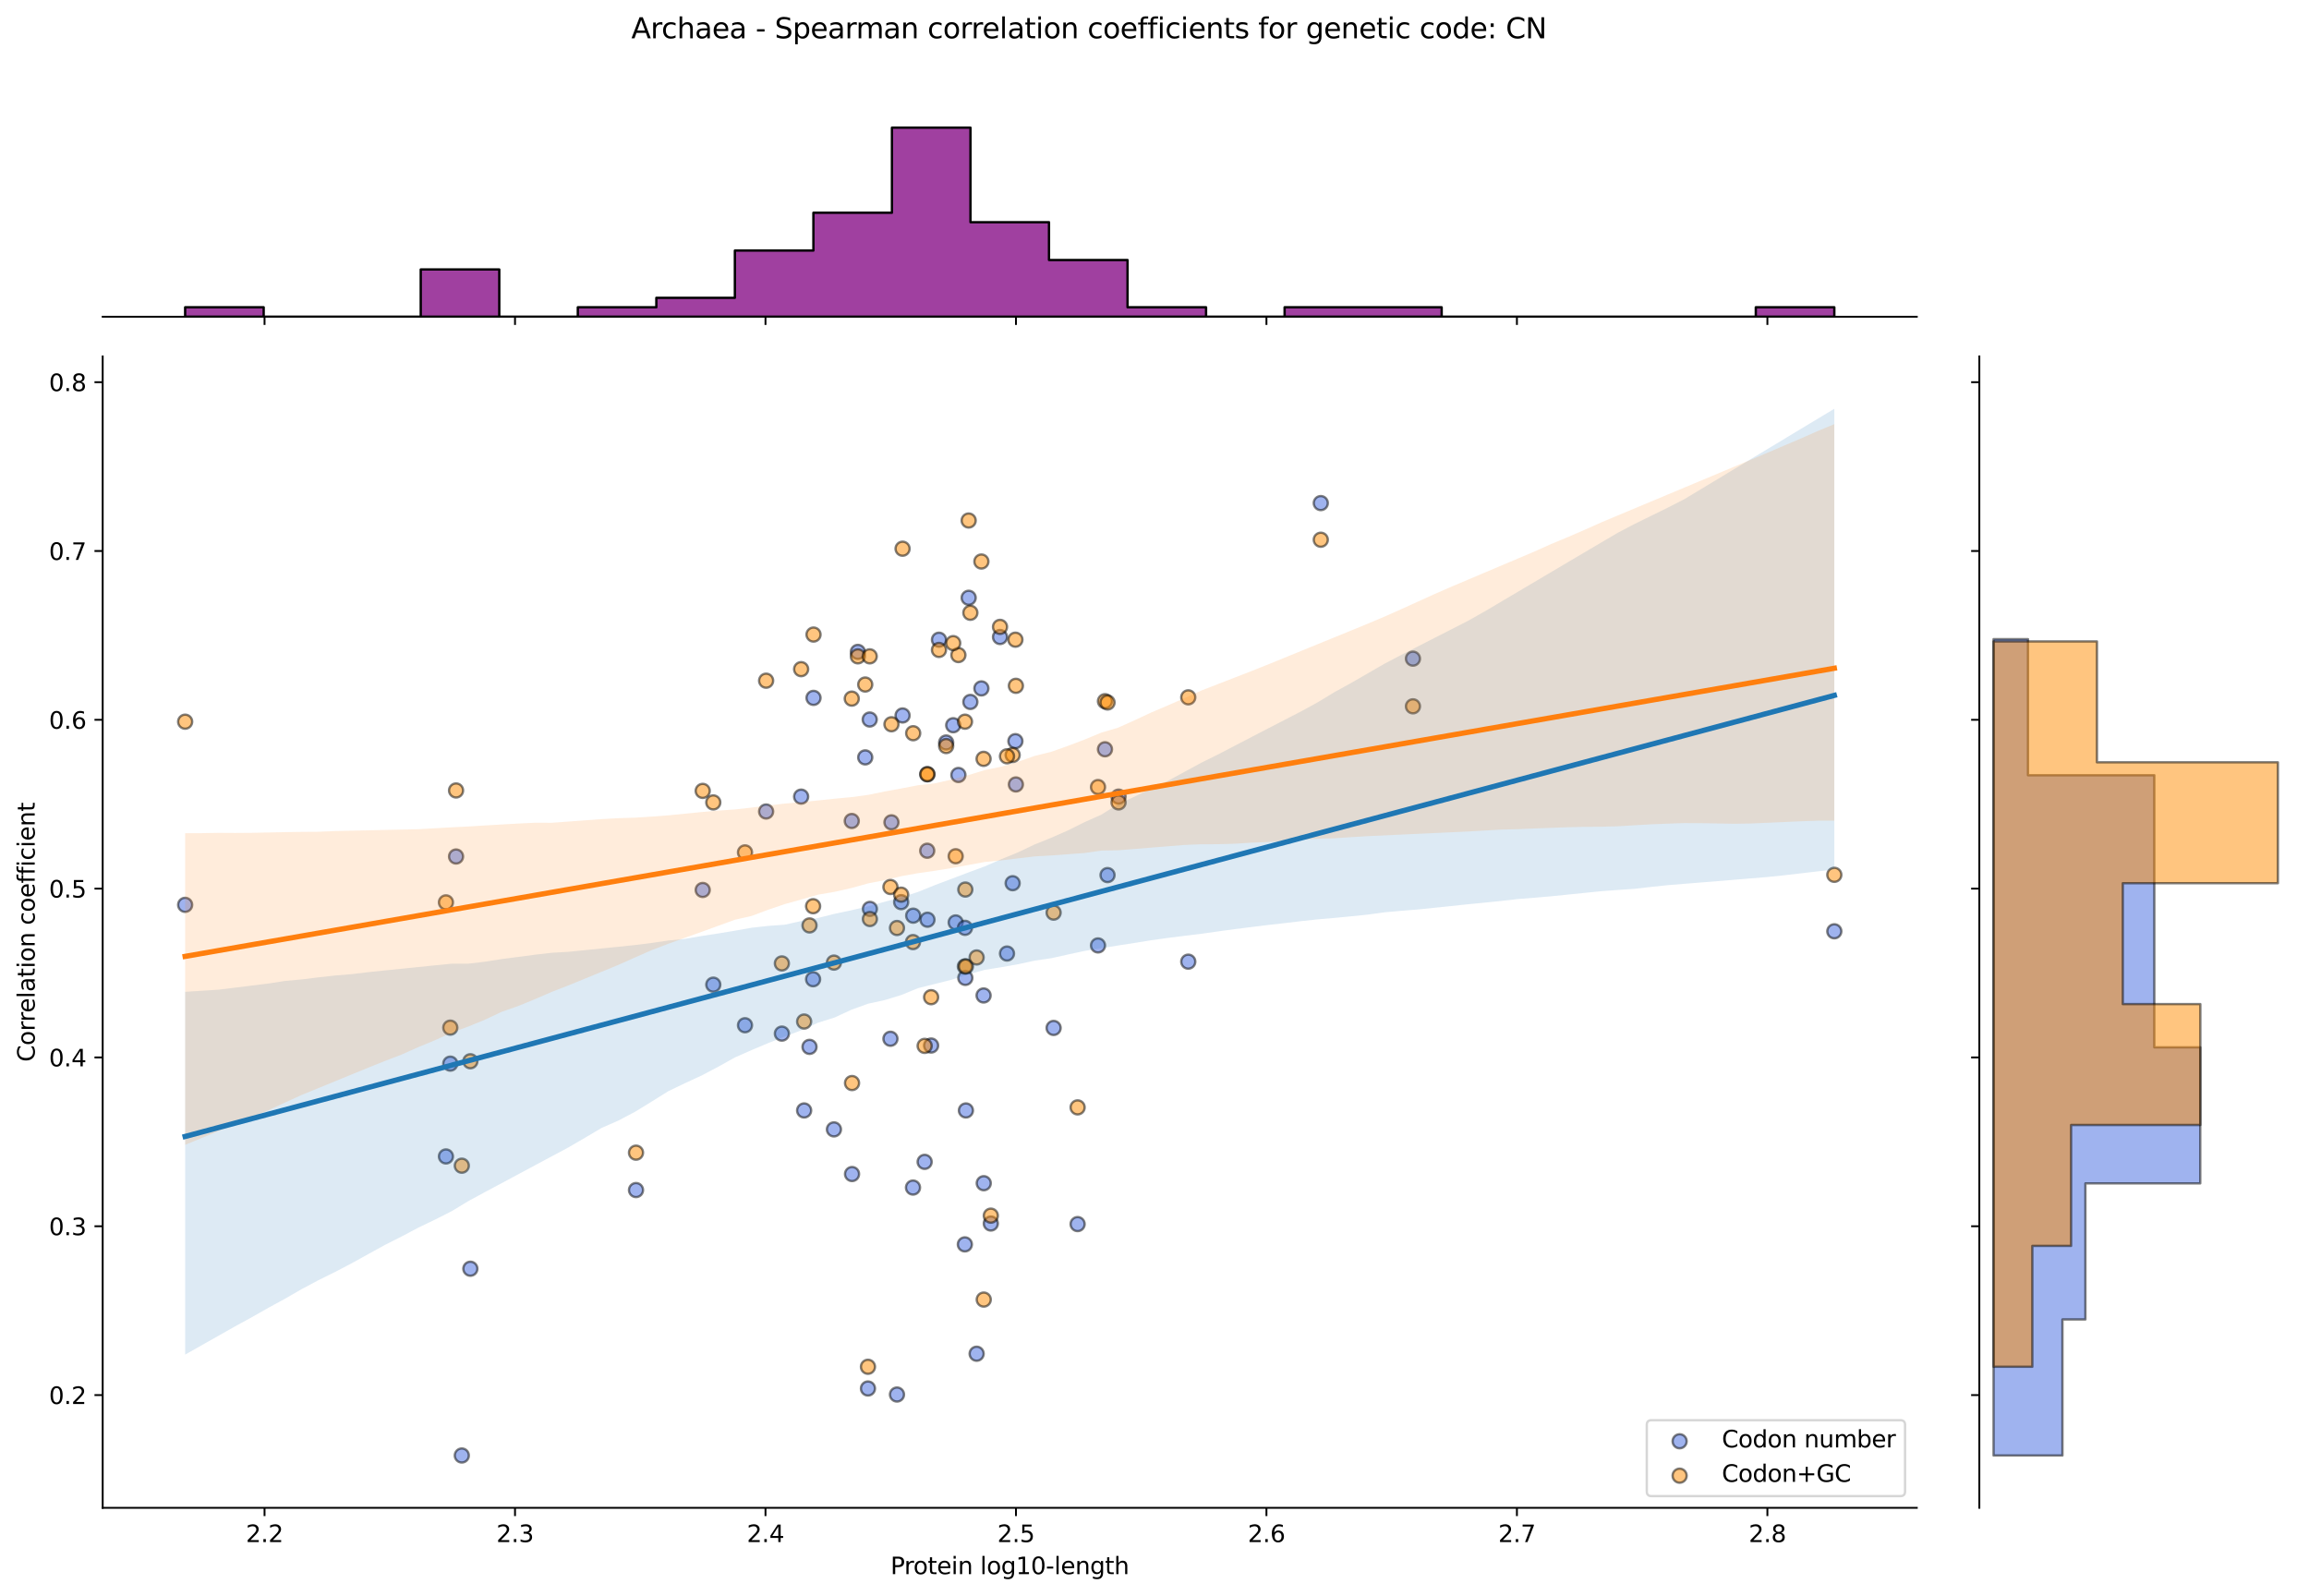 <?xml version="1.0" encoding="utf-8" standalone="no"?>
<!DOCTYPE svg PUBLIC "-//W3C//DTD SVG 1.1//EN"
  "http://www.w3.org/Graphics/SVG/1.1/DTD/svg11.dtd">
<svg xmlns:xlink="http://www.w3.org/1999/xlink" width="984.456pt" height="680.423pt" viewBox="0 0 984.456 680.423" xmlns="http://www.w3.org/2000/svg" version="1.1">
 <defs>
  <style type="text/css">*{stroke-linejoin: round; stroke-linecap: butt}</style>
 </defs>
 <g id="figure_1">
  <g id="patch_1">
   <path d="M 0 680.423 
L 984.456 680.423 
L 984.456 0 
L 0 0 
z
" style="fill: #ffffff"/>
  </g>
  <g id="axes_1">
   <g id="patch_2">
    <path d="M 43.781 642.867 
L 817.232 642.867 
L 817.232 151.966 
L 43.781 151.966 
z
" style="fill: #ffffff"/>
   </g>
   <g id="PathCollection_1">
    <defs>
     <path id="m40a423049e" d="M 0 3 
C 0.796 3 1.559 2.684 2.121 2.121 
C 2.684 1.559 3 0.796 3 0 
C 3 -0.796 2.684 -1.559 2.121 -2.121 
C 1.559 -2.684 0.796 -3 0 -3 
C -0.796 -3 -1.559 -2.684 -2.121 -2.121 
C -2.684 -1.559 -3 -0.796 -3 0 
C -3 0.796 -2.684 1.559 -2.121 2.121 
C -1.559 2.684 -0.796 3 0 3 
z
" style="stroke: #000000; stroke-opacity: 0.5"/>
    </defs>
    <g clip-path="url(#p47b3688540)">
     <use xlink:href="#m40a423049e" x="342.846" y="473.444" style="fill: #4169e1; fill-opacity: 0.5; stroke: #000000; stroke-opacity: 0.5"/>
     <use xlink:href="#m40a423049e" x="368.895" y="322.917" style="fill: #4169e1; fill-opacity: 0.5; stroke: #000000; stroke-opacity: 0.5"/>
     <use xlink:href="#m40a423049e" x="380.077" y="350.6" style="fill: #4169e1; fill-opacity: 0.5; stroke: #000000; stroke-opacity: 0.5"/>
     <use xlink:href="#m40a423049e" x="379.645" y="442.877" style="fill: #4169e1; fill-opacity: 0.5; stroke: #000000; stroke-opacity: 0.5"/>
     <use xlink:href="#m40a423049e" x="408.621" y="330.415" style="fill: #4169e1; fill-opacity: 0.5; stroke: #000000; stroke-opacity: 0.5"/>
     <use xlink:href="#m40a423049e" x="317.634" y="437.11" style="fill: #4169e1; fill-opacity: 0.5; stroke: #000000; stroke-opacity: 0.5"/>
     <use xlink:href="#m40a423049e" x="419.358" y="424.422" style="fill: #4169e1; fill-opacity: 0.5; stroke: #000000; stroke-opacity: 0.5"/>
     <use xlink:href="#m40a423049e" x="389.341" y="390.395" style="fill: #4169e1; fill-opacity: 0.5; stroke: #000000; stroke-opacity: 0.5"/>
     <use xlink:href="#m40a423049e" x="602.416" y="280.816" style="fill: #4169e1; fill-opacity: 0.5; stroke: #000000; stroke-opacity: 0.5"/>
     <use xlink:href="#m40a423049e" x="196.892" y="620.553" style="fill: #4169e1; fill-opacity: 0.5; stroke: #000000; stroke-opacity: 0.5"/>
     <use xlink:href="#m40a423049e" x="271.167" y="507.384" style="fill: #4169e1; fill-opacity: 0.5; stroke: #000000; stroke-opacity: 0.5"/>
     <use xlink:href="#m40a423049e" x="432.925" y="315.996" style="fill: #4169e1; fill-opacity: 0.5; stroke: #000000; stroke-opacity: 0.5"/>
     <use xlink:href="#m40a423049e" x="333.357" y="440.678" style="fill: #4169e1; fill-opacity: 0.5; stroke: #000000; stroke-opacity: 0.5"/>
     <use xlink:href="#m40a423049e" x="363.273" y="500.551" style="fill: #4169e1; fill-opacity: 0.5; stroke: #000000; stroke-opacity: 0.5"/>
     <use xlink:href="#m40a423049e" x="411.374" y="530.541" style="fill: #4169e1; fill-opacity: 0.5; stroke: #000000; stroke-opacity: 0.5"/>
     <use xlink:href="#m40a423049e" x="365.755" y="277.932" style="fill: #4169e1; fill-opacity: 0.5; stroke: #000000; stroke-opacity: 0.5"/>
     <use xlink:href="#m40a423049e" x="345.141" y="446.338" style="fill: #4169e1; fill-opacity: 0.5; stroke: #000000; stroke-opacity: 0.5"/>
     <use xlink:href="#m40a423049e" x="476.909" y="339.642" style="fill: #4169e1; fill-opacity: 0.5; stroke: #000000; stroke-opacity: 0.5"/>
     <use xlink:href="#m40a423049e" x="341.569" y="339.642" style="fill: #4169e1; fill-opacity: 0.5; stroke: #000000; stroke-opacity: 0.5"/>
     <use xlink:href="#m40a423049e" x="382.434" y="594.558" style="fill: #4169e1; fill-opacity: 0.5; stroke: #000000; stroke-opacity: 0.5"/>
     <use xlink:href="#m40a423049e" x="418.42" y="293.504" style="fill: #4169e1; fill-opacity: 0.5; stroke: #000000; stroke-opacity: 0.5"/>
     <use xlink:href="#m40a423049e" x="384.82" y="305.039" style="fill: #4169e1; fill-opacity: 0.5; stroke: #000000; stroke-opacity: 0.5"/>
     <use xlink:href="#m40a423049e" x="370.886" y="387.511" style="fill: #4169e1; fill-opacity: 0.5; stroke: #000000; stroke-opacity: 0.5"/>
     <use xlink:href="#m40a423049e" x="389.261" y="506.318" style="fill: #4169e1; fill-opacity: 0.5; stroke: #000000; stroke-opacity: 0.5"/>
     <use xlink:href="#m40a423049e" x="563.124" y="214.492" style="fill: #4169e1; fill-opacity: 0.5; stroke: #000000; stroke-opacity: 0.5"/>
     <use xlink:href="#m40a423049e" x="395.439" y="392.125" style="fill: #4169e1; fill-opacity: 0.5; stroke: #000000; stroke-opacity: 0.5"/>
     <use xlink:href="#m40a423049e" x="407.459" y="393.278" style="fill: #4169e1; fill-opacity: 0.5; stroke: #000000; stroke-opacity: 0.5"/>
     <use xlink:href="#m40a423049e" x="194.444" y="365.174" style="fill: #4169e1; fill-opacity: 0.5; stroke: #000000; stroke-opacity: 0.5"/>
     <use xlink:href="#m40a423049e" x="468.143" y="403.083" style="fill: #4169e1; fill-opacity: 0.5; stroke: #000000; stroke-opacity: 0.5"/>
     <use xlink:href="#m40a423049e" x="370.81" y="306.769" style="fill: #4169e1; fill-opacity: 0.5; stroke: #000000; stroke-opacity: 0.5"/>
     <use xlink:href="#m40a423049e" x="782.075" y="397.059" style="fill: #4169e1; fill-opacity: 0.5; stroke: #000000; stroke-opacity: 0.5"/>
     <use xlink:href="#m40a423049e" x="78.938" y="385.781" style="fill: #4169e1; fill-opacity: 0.5; stroke: #000000; stroke-opacity: 0.5"/>
     <use xlink:href="#m40a423049e" x="395.331" y="362.712" style="fill: #4169e1; fill-opacity: 0.5; stroke: #000000; stroke-opacity: 0.5"/>
     <use xlink:href="#m40a423049e" x="411.825" y="473.444" style="fill: #4169e1; fill-opacity: 0.5; stroke: #000000; stroke-opacity: 0.5"/>
     <use xlink:href="#m40a423049e" x="384.217" y="384.628" style="fill: #4169e1; fill-opacity: 0.5; stroke: #000000; stroke-opacity: 0.5"/>
     <use xlink:href="#m40a423049e" x="431.75" y="376.553" style="fill: #4169e1; fill-opacity: 0.5; stroke: #000000; stroke-opacity: 0.5"/>
     <use xlink:href="#m40a423049e" x="355.552" y="481.518" style="fill: #4169e1; fill-opacity: 0.5; stroke: #000000; stroke-opacity: 0.5"/>
     <use xlink:href="#m40a423049e" x="433.131" y="334.452" style="fill: #4169e1; fill-opacity: 0.5; stroke: #000000; stroke-opacity: 0.5"/>
     <use xlink:href="#m40a423049e" x="413.718" y="299.271" style="fill: #4169e1; fill-opacity: 0.5; stroke: #000000; stroke-opacity: 0.5"/>
     <use xlink:href="#m40a423049e" x="191.984" y="453.479" style="fill: #4169e1; fill-opacity: 0.5; stroke: #000000; stroke-opacity: 0.5"/>
     <use xlink:href="#m40a423049e" x="299.602" y="379.437" style="fill: #4169e1; fill-opacity: 0.5; stroke: #000000; stroke-opacity: 0.5"/>
     <use xlink:href="#m40a423049e" x="304.114" y="419.808" style="fill: #4169e1; fill-opacity: 0.5; stroke: #000000; stroke-opacity: 0.5"/>
     <use xlink:href="#m40a423049e" x="400.342" y="272.742" style="fill: #4169e1; fill-opacity: 0.5; stroke: #000000; stroke-opacity: 0.5"/>
     <use xlink:href="#m40a423049e" x="396.987" y="445.761" style="fill: #4169e1; fill-opacity: 0.5; stroke: #000000; stroke-opacity: 0.5"/>
     <use xlink:href="#m40a423049e" x="506.624" y="410.004" style="fill: #4169e1; fill-opacity: 0.5; stroke: #000000; stroke-opacity: 0.5"/>
     <use xlink:href="#m40a423049e" x="411.57" y="416.924" style="fill: #4169e1; fill-opacity: 0.5; stroke: #000000; stroke-opacity: 0.5"/>
     <use xlink:href="#m40a423049e" x="406.407" y="309.203" style="fill: #4169e1; fill-opacity: 0.5; stroke: #000000; stroke-opacity: 0.5"/>
     <use xlink:href="#m40a423049e" x="449.215" y="438.264" style="fill: #4169e1; fill-opacity: 0.5; stroke: #000000; stroke-opacity: 0.5"/>
     <use xlink:href="#m40a423049e" x="363.153" y="350.024" style="fill: #4169e1; fill-opacity: 0.5; stroke: #000000; stroke-opacity: 0.5"/>
     <use xlink:href="#m40a423049e" x="346.85" y="297.541" style="fill: #4169e1; fill-opacity: 0.5; stroke: #000000; stroke-opacity: 0.5"/>
     <use xlink:href="#m40a423049e" x="471.111" y="319.457" style="fill: #4169e1; fill-opacity: 0.5; stroke: #000000; stroke-opacity: 0.5"/>
     <use xlink:href="#m40a423049e" x="411.431" y="395.585" style="fill: #4169e1; fill-opacity: 0.5; stroke: #000000; stroke-opacity: 0.5"/>
     <use xlink:href="#m40a423049e" x="459.448" y="521.89" style="fill: #4169e1; fill-opacity: 0.5; stroke: #000000; stroke-opacity: 0.5"/>
     <use xlink:href="#m40a423049e" x="200.539" y="540.922" style="fill: #4169e1; fill-opacity: 0.5; stroke: #000000; stroke-opacity: 0.5"/>
     <use xlink:href="#m40a423049e" x="190.13" y="493.053" style="fill: #4169e1; fill-opacity: 0.5; stroke: #000000; stroke-opacity: 0.5"/>
     <use xlink:href="#m40a423049e" x="472.205" y="373.093" style="fill: #4169e1; fill-opacity: 0.5; stroke: #000000; stroke-opacity: 0.5"/>
     <use xlink:href="#m40a423049e" x="394.231" y="495.36" style="fill: #4169e1; fill-opacity: 0.5; stroke: #000000; stroke-opacity: 0.5"/>
     <use xlink:href="#m40a423049e" x="419.429" y="504.459" style="fill: #4169e1; fill-opacity: 0.5; stroke: #000000; stroke-opacity: 0.5"/>
     <use xlink:href="#m40a423049e" x="429.342" y="406.543" style="fill: #4169e1; fill-opacity: 0.5; stroke: #000000; stroke-opacity: 0.5"/>
     <use xlink:href="#m40a423049e" x="426.364" y="271.588" style="fill: #4169e1; fill-opacity: 0.5; stroke: #000000; stroke-opacity: 0.5"/>
     <use xlink:href="#m40a423049e" x="346.669" y="417.501" style="fill: #4169e1; fill-opacity: 0.5; stroke: #000000; stroke-opacity: 0.5"/>
     <use xlink:href="#m40a423049e" x="422.44" y="521.649" style="fill: #4169e1; fill-opacity: 0.5; stroke: #000000; stroke-opacity: 0.5"/>
     <use xlink:href="#m40a423049e" x="326.64" y="345.987" style="fill: #4169e1; fill-opacity: 0.5; stroke: #000000; stroke-opacity: 0.5"/>
     <use xlink:href="#m40a423049e" x="403.4" y="316.573" style="fill: #4169e1; fill-opacity: 0.5; stroke: #000000; stroke-opacity: 0.5"/>
     <use xlink:href="#m40a423049e" x="413" y="254.863" style="fill: #4169e1; fill-opacity: 0.5; stroke: #000000; stroke-opacity: 0.5"/>
     <use xlink:href="#m40a423049e" x="370.06" y="591.986" style="fill: #4169e1; fill-opacity: 0.5; stroke: #000000; stroke-opacity: 0.5"/>
     <use xlink:href="#m40a423049e" x="416.397" y="577.163" style="fill: #4169e1; fill-opacity: 0.5; stroke: #000000; stroke-opacity: 0.5"/>
    </g>
   </g>
   <g id="PathCollection_2">
    <defs>
     <path id="m7032bbccc5" d="M 0 3 
C 0.796 3 1.559 2.684 2.121 2.121 
C 2.684 1.559 3 0.796 3 0 
C 3 -0.796 2.684 -1.559 2.121 -2.121 
C 1.559 -2.684 0.796 -3 0 -3 
C -0.796 -3 -1.559 -2.684 -2.121 -2.121 
C -2.684 -1.559 -3 -0.796 -3 0 
C -3 0.796 -2.684 1.559 -2.121 2.121 
C -1.559 2.684 -0.796 3 0 3 
z
" style="stroke: #000000; stroke-opacity: 0.5"/>
    </defs>
    <g clip-path="url(#p47b3688540)">
     <use xlink:href="#m7032bbccc5" x="342.846" y="435.533" style="fill: #ff8c00; fill-opacity: 0.5; stroke: #000000; stroke-opacity: 0.5"/>
     <use xlink:href="#m7032bbccc5" x="368.895" y="291.851" style="fill: #ff8c00; fill-opacity: 0.5; stroke: #000000; stroke-opacity: 0.5"/>
     <use xlink:href="#m7032bbccc5" x="380.077" y="308.787" style="fill: #ff8c00; fill-opacity: 0.5; stroke: #000000; stroke-opacity: 0.5"/>
     <use xlink:href="#m7032bbccc5" x="379.645" y="378.17" style="fill: #ff8c00; fill-opacity: 0.5; stroke: #000000; stroke-opacity: 0.5"/>
     <use xlink:href="#m7032bbccc5" x="408.621" y="279.286" style="fill: #ff8c00; fill-opacity: 0.5; stroke: #000000; stroke-opacity: 0.5"/>
     <use xlink:href="#m7032bbccc5" x="317.634" y="363.419" style="fill: #ff8c00; fill-opacity: 0.5; stroke: #000000; stroke-opacity: 0.5"/>
     <use xlink:href="#m7032bbccc5" x="419.358" y="323.538" style="fill: #ff8c00; fill-opacity: 0.5; stroke: #000000; stroke-opacity: 0.5"/>
     <use xlink:href="#m7032bbccc5" x="389.341" y="312.611" style="fill: #ff8c00; fill-opacity: 0.5; stroke: #000000; stroke-opacity: 0.5"/>
     <use xlink:href="#m7032bbccc5" x="602.416" y="301.139" style="fill: #ff8c00; fill-opacity: 0.5; stroke: #000000; stroke-opacity: 0.5"/>
     <use xlink:href="#m7032bbccc5" x="196.892" y="496.994" style="fill: #ff8c00; fill-opacity: 0.5; stroke: #000000; stroke-opacity: 0.5"/>
     <use xlink:href="#m7032bbccc5" x="271.167" y="491.438" style="fill: #ff8c00; fill-opacity: 0.5; stroke: #000000; stroke-opacity: 0.5"/>
     <use xlink:href="#m7032bbccc5" x="432.925" y="272.73" style="fill: #ff8c00; fill-opacity: 0.5; stroke: #000000; stroke-opacity: 0.5"/>
     <use xlink:href="#m7032bbccc5" x="333.357" y="410.758" style="fill: #ff8c00; fill-opacity: 0.5; stroke: #000000; stroke-opacity: 0.5"/>
     <use xlink:href="#m7032bbccc5" x="363.273" y="461.757" style="fill: #ff8c00; fill-opacity: 0.5; stroke: #000000; stroke-opacity: 0.5"/>
     <use xlink:href="#m7032bbccc5" x="411.374" y="412.041" style="fill: #ff8c00; fill-opacity: 0.5; stroke: #000000; stroke-opacity: 0.5"/>
     <use xlink:href="#m7032bbccc5" x="365.755" y="279.832" style="fill: #ff8c00; fill-opacity: 0.5; stroke: #000000; stroke-opacity: 0.5"/>
     <use xlink:href="#m7032bbccc5" x="345.141" y="394.559" style="fill: #ff8c00; fill-opacity: 0.5; stroke: #000000; stroke-opacity: 0.5"/>
     <use xlink:href="#m7032bbccc5" x="476.909" y="342.113" style="fill: #ff8c00; fill-opacity: 0.5; stroke: #000000; stroke-opacity: 0.5"/>
     <use xlink:href="#m7032bbccc5" x="341.569" y="285.295" style="fill: #ff8c00; fill-opacity: 0.5; stroke: #000000; stroke-opacity: 0.5"/>
     <use xlink:href="#m7032bbccc5" x="382.434" y="395.652" style="fill: #ff8c00; fill-opacity: 0.5; stroke: #000000; stroke-opacity: 0.5"/>
     <use xlink:href="#m7032bbccc5" x="418.42" y="239.404" style="fill: #ff8c00; fill-opacity: 0.5; stroke: #000000; stroke-opacity: 0.5"/>
     <use xlink:href="#m7032bbccc5" x="384.82" y="233.941" style="fill: #ff8c00; fill-opacity: 0.5; stroke: #000000; stroke-opacity: 0.5"/>
     <use xlink:href="#m7032bbccc5" x="370.886" y="391.828" style="fill: #ff8c00; fill-opacity: 0.5; stroke: #000000; stroke-opacity: 0.5"/>
     <use xlink:href="#m7032bbccc5" x="389.261" y="401.661" style="fill: #ff8c00; fill-opacity: 0.5; stroke: #000000; stroke-opacity: 0.5"/>
     <use xlink:href="#m7032bbccc5" x="563.124" y="230.117" style="fill: #ff8c00; fill-opacity: 0.5; stroke: #000000; stroke-opacity: 0.5"/>
     <use xlink:href="#m7032bbccc5" x="395.439" y="330.094" style="fill: #ff8c00; fill-opacity: 0.5; stroke: #000000; stroke-opacity: 0.5"/>
     <use xlink:href="#m7032bbccc5" x="407.459" y="365.058" style="fill: #ff8c00; fill-opacity: 0.5; stroke: #000000; stroke-opacity: 0.5"/>
     <use xlink:href="#m7032bbccc5" x="194.444" y="337.016" style="fill: #ff8c00; fill-opacity: 0.5; stroke: #000000; stroke-opacity: 0.5"/>
     <use xlink:href="#m7032bbccc5" x="468.143" y="335.557" style="fill: #ff8c00; fill-opacity: 0.5; stroke: #000000; stroke-opacity: 0.5"/>
     <use xlink:href="#m7032bbccc5" x="370.81" y="279.832" style="fill: #ff8c00; fill-opacity: 0.5; stroke: #000000; stroke-opacity: 0.5"/>
     <use xlink:href="#m7032bbccc5" x="782.075" y="372.978" style="fill: #ff8c00; fill-opacity: 0.5; stroke: #000000; stroke-opacity: 0.5"/>
     <use xlink:href="#m7032bbccc5" x="78.938" y="307.694" style="fill: #ff8c00; fill-opacity: 0.5; stroke: #000000; stroke-opacity: 0.5"/>
     <use xlink:href="#m7032bbccc5" x="395.331" y="330.094" style="fill: #ff8c00; fill-opacity: 0.5; stroke: #000000; stroke-opacity: 0.5"/>
     <use xlink:href="#m7032bbccc5" x="411.825" y="412.041" style="fill: #ff8c00; fill-opacity: 0.5; stroke: #000000; stroke-opacity: 0.5"/>
     <use xlink:href="#m7032bbccc5" x="384.217" y="381.448" style="fill: #ff8c00; fill-opacity: 0.5; stroke: #000000; stroke-opacity: 0.5"/>
     <use xlink:href="#m7032bbccc5" x="431.75" y="321.899" style="fill: #ff8c00; fill-opacity: 0.5; stroke: #000000; stroke-opacity: 0.5"/>
     <use xlink:href="#m7032bbccc5" x="355.552" y="410.403" style="fill: #ff8c00; fill-opacity: 0.5; stroke: #000000; stroke-opacity: 0.5"/>
     <use xlink:href="#m7032bbccc5" x="433.131" y="292.397" style="fill: #ff8c00; fill-opacity: 0.5; stroke: #000000; stroke-opacity: 0.5"/>
     <use xlink:href="#m7032bbccc5" x="413.718" y="261.257" style="fill: #ff8c00; fill-opacity: 0.5; stroke: #000000; stroke-opacity: 0.5"/>
     <use xlink:href="#m7032bbccc5" x="191.984" y="438.132" style="fill: #ff8c00; fill-opacity: 0.5; stroke: #000000; stroke-opacity: 0.5"/>
     <use xlink:href="#m7032bbccc5" x="299.602" y="337.196" style="fill: #ff8c00; fill-opacity: 0.5; stroke: #000000; stroke-opacity: 0.5"/>
     <use xlink:href="#m7032bbccc5" x="304.114" y="342.113" style="fill: #ff8c00; fill-opacity: 0.5; stroke: #000000; stroke-opacity: 0.5"/>
     <use xlink:href="#m7032bbccc5" x="400.342" y="277.101" style="fill: #ff8c00; fill-opacity: 0.5; stroke: #000000; stroke-opacity: 0.5"/>
     <use xlink:href="#m7032bbccc5" x="396.987" y="425.153" style="fill: #ff8c00; fill-opacity: 0.5; stroke: #000000; stroke-opacity: 0.5"/>
     <use xlink:href="#m7032bbccc5" x="506.624" y="297.314" style="fill: #ff8c00; fill-opacity: 0.5; stroke: #000000; stroke-opacity: 0.5"/>
     <use xlink:href="#m7032bbccc5" x="411.57" y="379.262" style="fill: #ff8c00; fill-opacity: 0.5; stroke: #000000; stroke-opacity: 0.5"/>
     <use xlink:href="#m7032bbccc5" x="406.407" y="274.194" style="fill: #ff8c00; fill-opacity: 0.5; stroke: #000000; stroke-opacity: 0.5"/>
     <use xlink:href="#m7032bbccc5" x="449.215" y="389.096" style="fill: #ff8c00; fill-opacity: 0.5; stroke: #000000; stroke-opacity: 0.5"/>
     <use xlink:href="#m7032bbccc5" x="363.153" y="297.861" style="fill: #ff8c00; fill-opacity: 0.5; stroke: #000000; stroke-opacity: 0.5"/>
     <use xlink:href="#m7032bbccc5" x="346.85" y="270.545" style="fill: #ff8c00; fill-opacity: 0.5; stroke: #000000; stroke-opacity: 0.5"/>
     <use xlink:href="#m7032bbccc5" x="471.111" y="298.953" style="fill: #ff8c00; fill-opacity: 0.5; stroke: #000000; stroke-opacity: 0.5"/>
     <use xlink:href="#m7032bbccc5" x="411.431" y="307.694" style="fill: #ff8c00; fill-opacity: 0.5; stroke: #000000; stroke-opacity: 0.5"/>
     <use xlink:href="#m7032bbccc5" x="459.448" y="472.137" style="fill: #ff8c00; fill-opacity: 0.5; stroke: #000000; stroke-opacity: 0.5"/>
     <use xlink:href="#m7032bbccc5" x="200.539" y="452.469" style="fill: #ff8c00; fill-opacity: 0.5; stroke: #000000; stroke-opacity: 0.5"/>
     <use xlink:href="#m7032bbccc5" x="190.13" y="384.725" style="fill: #ff8c00; fill-opacity: 0.5; stroke: #000000; stroke-opacity: 0.5"/>
     <use xlink:href="#m7032bbccc5" x="472.205" y="299.5" style="fill: #ff8c00; fill-opacity: 0.5; stroke: #000000; stroke-opacity: 0.5"/>
     <use xlink:href="#m7032bbccc5" x="394.231" y="445.913" style="fill: #ff8c00; fill-opacity: 0.5; stroke: #000000; stroke-opacity: 0.5"/>
     <use xlink:href="#m7032bbccc5" x="419.429" y="554.075" style="fill: #ff8c00; fill-opacity: 0.5; stroke: #000000; stroke-opacity: 0.5"/>
     <use xlink:href="#m7032bbccc5" x="429.342" y="322.445" style="fill: #ff8c00; fill-opacity: 0.5; stroke: #000000; stroke-opacity: 0.5"/>
     <use xlink:href="#m7032bbccc5" x="426.364" y="267.267" style="fill: #ff8c00; fill-opacity: 0.5; stroke: #000000; stroke-opacity: 0.5"/>
     <use xlink:href="#m7032bbccc5" x="346.669" y="386.364" style="fill: #ff8c00; fill-opacity: 0.5; stroke: #000000; stroke-opacity: 0.5"/>
     <use xlink:href="#m7032bbccc5" x="422.44" y="518.29" style="fill: #ff8c00; fill-opacity: 0.5; stroke: #000000; stroke-opacity: 0.5"/>
     <use xlink:href="#m7032bbccc5" x="326.64" y="290.212" style="fill: #ff8c00; fill-opacity: 0.5; stroke: #000000; stroke-opacity: 0.5"/>
     <use xlink:href="#m7032bbccc5" x="403.4" y="318.075" style="fill: #ff8c00; fill-opacity: 0.5; stroke: #000000; stroke-opacity: 0.5"/>
     <use xlink:href="#m7032bbccc5" x="413" y="221.922" style="fill: #ff8c00; fill-opacity: 0.5; stroke: #000000; stroke-opacity: 0.5"/>
     <use xlink:href="#m7032bbccc5" x="370.06" y="582.725" style="fill: #ff8c00; fill-opacity: 0.5; stroke: #000000; stroke-opacity: 0.5"/>
     <use xlink:href="#m7032bbccc5" x="416.397" y="408.213" style="fill: #ff8c00; fill-opacity: 0.5; stroke: #000000; stroke-opacity: 0.5"/>
    </g>
   </g>
   <g id="PolyCollection_1">
    <path d="M 78.938 422.86 
L 78.938 577.536 
L 86.04 573.521 
L 93.143 569.505 
L 100.245 565.489 
L 107.348 561.601 
L 114.45 557.572 
L 121.552 553.692 
L 128.655 549.598 
L 135.757 545.813 
L 142.86 542.299 
L 149.962 538.588 
L 157.064 534.656 
L 164.167 530.753 
L 171.269 527.159 
L 178.372 523.4 
L 185.474 519.981 
L 192.576 516.394 
L 199.679 512.086 
L 206.781 508.234 
L 213.884 504.442 
L 220.986 500.635 
L 228.088 496.827 
L 235.191 493.027 
L 242.293 489.227 
L 249.396 485.1 
L 256.498 480.888 
L 263.6 477.78 
L 270.703 474.038 
L 277.805 469.69 
L 284.908 465.245 
L 292.01 461.826 
L 299.112 458.552 
L 306.215 454.808 
L 313.317 450.856 
L 320.419 447.717 
L 327.522 444.721 
L 334.624 441.916 
L 341.727 439.219 
L 348.829 436.014 
L 355.931 433.777 
L 363.034 430.48 
L 370.136 427.925 
L 377.239 426.381 
L 384.341 424.193 
L 391.443 421.294 
L 398.546 419.528 
L 405.648 417.737 
L 412.751 415.449 
L 419.853 413.504 
L 426.955 412.364 
L 434.058 411.104 
L 441.16 409.566 
L 448.263 408.529 
L 455.365 406.943 
L 462.467 405.419 
L 469.57 404.256 
L 476.672 403.119 
L 483.775 402.02 
L 490.877 400.865 
L 497.979 399.879 
L 505.082 398.982 
L 512.184 398.128 
L 519.287 397.109 
L 526.389 396.143 
L 533.491 395.257 
L 540.594 394.376 
L 547.696 393.574 
L 554.799 392.722 
L 561.901 391.96 
L 569.003 391.351 
L 576.106 390.666 
L 583.208 389.941 
L 590.31 388.96 
L 597.413 388.33 
L 604.515 387.76 
L 611.618 387.031 
L 618.72 386.297 
L 625.822 385.52 
L 632.925 384.849 
L 640.027 384.119 
L 647.13 383.313 
L 654.232 382.745 
L 661.334 382.132 
L 668.437 381.411 
L 675.539 380.69 
L 682.642 379.968 
L 689.744 379.436 
L 696.846 378.954 
L 703.949 378.144 
L 711.051 377.388 
L 718.154 376.814 
L 725.256 376.24 
L 732.358 375.664 
L 739.461 375.081 
L 746.563 374.497 
L 753.666 373.914 
L 760.768 373.17 
L 767.87 372.342 
L 774.973 371.515 
L 782.075 370.683 
L 782.075 174.279 
L 782.075 174.279 
L 774.973 178.55 
L 767.87 182.827 
L 760.768 187.111 
L 753.666 191.395 
L 746.563 195.678 
L 739.461 199.962 
L 732.358 204.246 
L 725.256 208.53 
L 718.154 212.813 
L 711.051 216.445 
L 703.949 219.934 
L 696.846 223.423 
L 689.744 227.141 
L 682.642 231.327 
L 675.539 235.514 
L 668.437 239.714 
L 661.334 243.916 
L 654.232 248.118 
L 647.13 252.321 
L 640.027 256.523 
L 632.925 260.725 
L 625.822 264.727 
L 618.72 268.354 
L 611.618 271.982 
L 604.515 275.609 
L 597.413 279.236 
L 590.31 282.964 
L 583.208 287.057 
L 576.106 291.158 
L 569.003 295.061 
L 561.901 299.372 
L 554.799 303.263 
L 547.696 306.931 
L 540.594 310.599 
L 533.491 314.281 
L 526.389 317.976 
L 519.287 321.672 
L 512.184 325.186 
L 505.082 329.043 
L 497.979 332.903 
L 490.877 336.111 
L 483.775 339.623 
L 476.672 342.864 
L 469.57 347.323 
L 462.467 350.496 
L 455.365 354.032 
L 448.263 357.152 
L 441.16 360.017 
L 434.058 363.384 
L 426.955 366.294 
L 419.853 369.388 
L 412.751 372.02 
L 405.648 374.708 
L 398.546 377.385 
L 391.443 380.269 
L 384.341 382.546 
L 377.239 384.456 
L 370.136 386.409 
L 363.034 388.086 
L 355.931 389.584 
L 348.829 391.365 
L 341.727 392.656 
L 334.624 394.248 
L 327.522 394.766 
L 320.419 395.552 
L 313.317 396.805 
L 306.215 397.988 
L 299.112 399.072 
L 292.01 400.303 
L 284.908 400.995 
L 277.805 402.034 
L 270.703 402.916 
L 263.6 403.66 
L 256.498 404.38 
L 249.396 405.096 
L 242.293 405.812 
L 235.191 406.219 
L 228.088 407.035 
L 220.986 407.98 
L 213.884 408.902 
L 206.781 410.019 
L 199.679 410.867 
L 192.576 410.866 
L 185.474 411.573 
L 178.372 412.298 
L 171.269 413.026 
L 164.167 413.74 
L 157.064 414.468 
L 149.962 415.328 
L 142.86 415.908 
L 135.757 416.694 
L 128.655 417.569 
L 121.552 418.219 
L 114.45 419.322 
L 107.348 420.199 
L 100.245 421.076 
L 93.143 421.953 
L 86.04 422.415 
L 78.938 422.86 
z
" clip-path="url(#p47b3688540)" style="fill: #1f77b4; fill-opacity: 0.15"/>
   </g>
   <g id="PolyCollection_2">
    <path d="M 78.938 355.238 
L 78.938 488.101 
L 86.04 485.161 
L 93.143 482.22 
L 100.245 479.276 
L 107.348 476.321 
L 114.45 473.367 
L 121.552 470.045 
L 128.655 466.817 
L 135.757 463.91 
L 142.86 460.996 
L 149.962 458.082 
L 157.064 455.168 
L 164.167 452.326 
L 171.269 449.591 
L 178.372 446.431 
L 185.474 443.49 
L 192.576 440.268 
L 199.679 437.659 
L 206.781 434.736 
L 213.884 431.391 
L 220.986 428.904 
L 228.088 425.988 
L 235.191 422.907 
L 242.293 420.149 
L 249.396 417.237 
L 256.498 414.319 
L 263.6 411.397 
L 270.703 408.225 
L 277.805 405.102 
L 284.908 402.393 
L 292.01 399.821 
L 299.112 397.3 
L 306.215 394.717 
L 313.317 392.129 
L 320.419 390.525 
L 327.522 387.859 
L 334.624 385.454 
L 341.727 383.472 
L 348.829 381.433 
L 355.931 380.214 
L 363.034 378.607 
L 370.136 376.631 
L 377.239 375.237 
L 384.341 373.548 
L 391.443 372.278 
L 398.546 371.259 
L 405.648 370.114 
L 412.751 368.811 
L 419.853 367.508 
L 426.955 366.818 
L 434.058 365.965 
L 441.16 365.127 
L 448.263 364.726 
L 455.365 364.199 
L 462.467 363.67 
L 469.57 362.642 
L 476.672 362.519 
L 483.775 361.956 
L 490.877 361.376 
L 497.979 360.813 
L 505.082 360.239 
L 512.184 359.948 
L 519.287 359.925 
L 526.389 359.726 
L 533.491 359.277 
L 540.594 359.002 
L 547.696 358.559 
L 554.799 357.972 
L 561.901 357.582 
L 569.003 357.388 
L 576.106 356.915 
L 583.208 356.492 
L 590.31 356.159 
L 597.413 355.827 
L 604.515 355.503 
L 611.618 355.167 
L 618.72 354.842 
L 625.822 354.516 
L 632.925 354.103 
L 640.027 353.699 
L 647.13 353.524 
L 654.232 353.213 
L 661.334 352.954 
L 668.437 352.694 
L 675.539 352.522 
L 682.642 352.48 
L 689.744 352.282 
L 696.846 351.863 
L 703.949 351.444 
L 711.051 351.167 
L 718.154 350.916 
L 725.256 350.964 
L 732.358 351.088 
L 739.461 351.213 
L 746.563 351.095 
L 753.666 350.782 
L 760.768 350.469 
L 767.87 350.148 
L 774.973 349.902 
L 782.075 349.883 
L 782.075 180.832 
L 782.075 180.832 
L 774.973 183.785 
L 767.87 186.915 
L 760.768 189.95 
L 753.666 192.986 
L 746.563 195.968 
L 739.461 198.943 
L 732.358 201.918 
L 725.256 204.893 
L 718.154 207.868 
L 711.051 210.842 
L 703.949 213.817 
L 696.846 216.792 
L 689.744 219.768 
L 682.642 222.75 
L 675.539 225.931 
L 668.437 229.005 
L 661.334 231.944 
L 654.232 235.141 
L 647.13 238.15 
L 640.027 241.155 
L 632.925 244.161 
L 625.822 247.172 
L 618.72 250.183 
L 611.618 253.287 
L 604.515 256.509 
L 597.413 259.731 
L 590.31 262.893 
L 583.208 265.887 
L 576.106 268.801 
L 569.003 271.704 
L 561.901 274.599 
L 554.799 277.504 
L 547.696 280.41 
L 540.594 283.315 
L 533.491 286.139 
L 526.389 288.899 
L 519.287 291.658 
L 512.184 294.418 
L 505.082 297.606 
L 497.979 300.727 
L 490.877 303.752 
L 483.775 307.063 
L 476.672 310.261 
L 469.57 312.345 
L 462.467 315.291 
L 455.365 317.988 
L 448.263 320.515 
L 441.16 322.273 
L 434.058 324.775 
L 426.955 326.864 
L 419.853 328.323 
L 412.751 330.51 
L 405.648 332.375 
L 398.546 333.983 
L 391.443 334.778 
L 384.341 336.146 
L 377.239 337.441 
L 370.136 338.9 
L 363.034 339.85 
L 355.931 340.523 
L 348.829 341.266 
L 341.727 341.974 
L 334.624 342.592 
L 327.522 343.414 
L 320.419 344.318 
L 313.317 345.118 
L 306.215 345.591 
L 299.112 346.217 
L 292.01 346.923 
L 284.908 347.622 
L 277.805 348.164 
L 270.703 348.613 
L 263.6 348.832 
L 256.498 349.229 
L 249.396 349.752 
L 242.293 350.276 
L 235.191 350.8 
L 228.088 350.777 
L 220.986 351.115 
L 213.884 351.52 
L 206.781 351.928 
L 199.679 352.38 
L 192.576 352.728 
L 185.474 353.133 
L 178.372 353.532 
L 171.269 353.693 
L 164.167 353.845 
L 157.064 353.999 
L 149.962 354.16 
L 142.86 354.32 
L 135.757 354.624 
L 128.655 354.671 
L 121.552 354.781 
L 114.45 354.929 
L 107.348 355.077 
L 100.245 355.128 
L 93.143 355.088 
L 86.04 355.208 
L 78.938 355.238 
z
" clip-path="url(#p47b3688540)" style="fill: #ff7f0e; fill-opacity: 0.15"/>
   </g>
   <g id="matplotlib.axis_1">
    <g id="xtick_1">
     <g id="line2d_1">
      <defs>
       <path id="mcc502dc09a" d="M 0 0 
L 0 3.5 
" style="stroke: #000000; stroke-width: 0.8"/>
      </defs>
      <g>
       <use xlink:href="#mcc502dc09a" x="112.79" y="642.867" style="stroke: #000000; stroke-width: 0.8"/>
      </g>
     </g>
     <g id="text_1">
      <!-- 2.2 -->
      <g transform="translate(104.838 657.465) scale(0.1 -0.1)">
       <defs>
        <path id="DejaVuSans-32" d="M 1228 531 
L 3431 531 
L 3431 0 
L 469 0 
L 469 531 
Q 828 903 1448 1529 
Q 2069 2156 2228 2338 
Q 2531 2678 2651 2914 
Q 2772 3150 2772 3378 
Q 2772 3750 2511 3984 
Q 2250 4219 1831 4219 
Q 1534 4219 1204 4116 
Q 875 4013 500 3803 
L 500 4441 
Q 881 4594 1212 4672 
Q 1544 4750 1819 4750 
Q 2544 4750 2975 4387 
Q 3406 4025 3406 3419 
Q 3406 3131 3298 2873 
Q 3191 2616 2906 2266 
Q 2828 2175 2409 1742 
Q 1991 1309 1228 531 
z
" transform="scale(0.016)"/>
        <path id="DejaVuSans-2e" d="M 684 794 
L 1344 794 
L 1344 0 
L 684 0 
L 684 794 
z
" transform="scale(0.016)"/>
       </defs>
       <use xlink:href="#DejaVuSans-32"/>
       <use xlink:href="#DejaVuSans-2e" x="63.623"/>
       <use xlink:href="#DejaVuSans-32" x="95.41"/>
      </g>
     </g>
    </g>
    <g id="xtick_2">
     <g id="line2d_2">
      <g>
       <use xlink:href="#mcc502dc09a" x="219.581" y="642.867" style="stroke: #000000; stroke-width: 0.8"/>
      </g>
     </g>
     <g id="text_2">
      <!-- 2.3 -->
      <g transform="translate(211.63 657.465) scale(0.1 -0.1)">
       <defs>
        <path id="DejaVuSans-33" d="M 2597 2516 
Q 3050 2419 3304 2112 
Q 3559 1806 3559 1356 
Q 3559 666 3084 287 
Q 2609 -91 1734 -91 
Q 1441 -91 1130 -33 
Q 819 25 488 141 
L 488 750 
Q 750 597 1062 519 
Q 1375 441 1716 441 
Q 2309 441 2620 675 
Q 2931 909 2931 1356 
Q 2931 1769 2642 2001 
Q 2353 2234 1838 2234 
L 1294 2234 
L 1294 2753 
L 1863 2753 
Q 2328 2753 2575 2939 
Q 2822 3125 2822 3475 
Q 2822 3834 2567 4026 
Q 2313 4219 1838 4219 
Q 1578 4219 1281 4162 
Q 984 4106 628 3988 
L 628 4550 
Q 988 4650 1302 4700 
Q 1616 4750 1894 4750 
Q 2613 4750 3031 4423 
Q 3450 4097 3450 3541 
Q 3450 3153 3228 2886 
Q 3006 2619 2597 2516 
z
" transform="scale(0.016)"/>
       </defs>
       <use xlink:href="#DejaVuSans-32"/>
       <use xlink:href="#DejaVuSans-2e" x="63.623"/>
       <use xlink:href="#DejaVuSans-33" x="95.41"/>
      </g>
     </g>
    </g>
    <g id="xtick_3">
     <g id="line2d_3">
      <g>
       <use xlink:href="#mcc502dc09a" x="326.373" y="642.867" style="stroke: #000000; stroke-width: 0.8"/>
      </g>
     </g>
     <g id="text_3">
      <!-- 2.4 -->
      <g transform="translate(318.421 657.465) scale(0.1 -0.1)">
       <defs>
        <path id="DejaVuSans-34" d="M 2419 4116 
L 825 1625 
L 2419 1625 
L 2419 4116 
z
M 2253 4666 
L 3047 4666 
L 3047 1625 
L 3713 1625 
L 3713 1100 
L 3047 1100 
L 3047 0 
L 2419 0 
L 2419 1100 
L 313 1100 
L 313 1709 
L 2253 4666 
z
" transform="scale(0.016)"/>
       </defs>
       <use xlink:href="#DejaVuSans-32"/>
       <use xlink:href="#DejaVuSans-2e" x="63.623"/>
       <use xlink:href="#DejaVuSans-34" x="95.41"/>
      </g>
     </g>
    </g>
    <g id="xtick_4">
     <g id="line2d_4">
      <g>
       <use xlink:href="#mcc502dc09a" x="433.164" y="642.867" style="stroke: #000000; stroke-width: 0.8"/>
      </g>
     </g>
     <g id="text_4">
      <!-- 2.5 -->
      <g transform="translate(425.212 657.465) scale(0.1 -0.1)">
       <defs>
        <path id="DejaVuSans-35" d="M 691 4666 
L 3169 4666 
L 3169 4134 
L 1269 4134 
L 1269 2991 
Q 1406 3038 1543 3061 
Q 1681 3084 1819 3084 
Q 2600 3084 3056 2656 
Q 3513 2228 3513 1497 
Q 3513 744 3044 326 
Q 2575 -91 1722 -91 
Q 1428 -91 1123 -41 
Q 819 9 494 109 
L 494 744 
Q 775 591 1075 516 
Q 1375 441 1709 441 
Q 2250 441 2565 725 
Q 2881 1009 2881 1497 
Q 2881 1984 2565 2268 
Q 2250 2553 1709 2553 
Q 1456 2553 1204 2497 
Q 953 2441 691 2322 
L 691 4666 
z
" transform="scale(0.016)"/>
       </defs>
       <use xlink:href="#DejaVuSans-32"/>
       <use xlink:href="#DejaVuSans-2e" x="63.623"/>
       <use xlink:href="#DejaVuSans-35" x="95.41"/>
      </g>
     </g>
    </g>
    <g id="xtick_5">
     <g id="line2d_5">
      <g>
       <use xlink:href="#mcc502dc09a" x="539.955" y="642.867" style="stroke: #000000; stroke-width: 0.8"/>
      </g>
     </g>
     <g id="text_5">
      <!-- 2.6 -->
      <g transform="translate(532.004 657.465) scale(0.1 -0.1)">
       <defs>
        <path id="DejaVuSans-36" d="M 2113 2584 
Q 1688 2584 1439 2293 
Q 1191 2003 1191 1497 
Q 1191 994 1439 701 
Q 1688 409 2113 409 
Q 2538 409 2786 701 
Q 3034 994 3034 1497 
Q 3034 2003 2786 2293 
Q 2538 2584 2113 2584 
z
M 3366 4563 
L 3366 3988 
Q 3128 4100 2886 4159 
Q 2644 4219 2406 4219 
Q 1781 4219 1451 3797 
Q 1122 3375 1075 2522 
Q 1259 2794 1537 2939 
Q 1816 3084 2150 3084 
Q 2853 3084 3261 2657 
Q 3669 2231 3669 1497 
Q 3669 778 3244 343 
Q 2819 -91 2113 -91 
Q 1303 -91 875 529 
Q 447 1150 447 2328 
Q 447 3434 972 4092 
Q 1497 4750 2381 4750 
Q 2619 4750 2861 4703 
Q 3103 4656 3366 4563 
z
" transform="scale(0.016)"/>
       </defs>
       <use xlink:href="#DejaVuSans-32"/>
       <use xlink:href="#DejaVuSans-2e" x="63.623"/>
       <use xlink:href="#DejaVuSans-36" x="95.41"/>
      </g>
     </g>
    </g>
    <g id="xtick_6">
     <g id="line2d_6">
      <g>
       <use xlink:href="#mcc502dc09a" x="646.746" y="642.867" style="stroke: #000000; stroke-width: 0.8"/>
      </g>
     </g>
     <g id="text_6">
      <!-- 2.7 -->
      <g transform="translate(638.795 657.465) scale(0.1 -0.1)">
       <defs>
        <path id="DejaVuSans-37" d="M 525 4666 
L 3525 4666 
L 3525 4397 
L 1831 0 
L 1172 0 
L 2766 4134 
L 525 4134 
L 525 4666 
z
" transform="scale(0.016)"/>
       </defs>
       <use xlink:href="#DejaVuSans-32"/>
       <use xlink:href="#DejaVuSans-2e" x="63.623"/>
       <use xlink:href="#DejaVuSans-37" x="95.41"/>
      </g>
     </g>
    </g>
    <g id="xtick_7">
     <g id="line2d_7">
      <g>
       <use xlink:href="#mcc502dc09a" x="753.538" y="642.867" style="stroke: #000000; stroke-width: 0.8"/>
      </g>
     </g>
     <g id="text_7">
      <!-- 2.8 -->
      <g transform="translate(745.586 657.465) scale(0.1 -0.1)">
       <defs>
        <path id="DejaVuSans-38" d="M 2034 2216 
Q 1584 2216 1326 1975 
Q 1069 1734 1069 1313 
Q 1069 891 1326 650 
Q 1584 409 2034 409 
Q 2484 409 2743 651 
Q 3003 894 3003 1313 
Q 3003 1734 2745 1975 
Q 2488 2216 2034 2216 
z
M 1403 2484 
Q 997 2584 770 2862 
Q 544 3141 544 3541 
Q 544 4100 942 4425 
Q 1341 4750 2034 4750 
Q 2731 4750 3128 4425 
Q 3525 4100 3525 3541 
Q 3525 3141 3298 2862 
Q 3072 2584 2669 2484 
Q 3125 2378 3379 2068 
Q 3634 1759 3634 1313 
Q 3634 634 3220 271 
Q 2806 -91 2034 -91 
Q 1263 -91 848 271 
Q 434 634 434 1313 
Q 434 1759 690 2068 
Q 947 2378 1403 2484 
z
M 1172 3481 
Q 1172 3119 1398 2916 
Q 1625 2713 2034 2713 
Q 2441 2713 2670 2916 
Q 2900 3119 2900 3481 
Q 2900 3844 2670 4047 
Q 2441 4250 2034 4250 
Q 1625 4250 1398 4047 
Q 1172 3844 1172 3481 
z
" transform="scale(0.016)"/>
       </defs>
       <use xlink:href="#DejaVuSans-32"/>
       <use xlink:href="#DejaVuSans-2e" x="63.623"/>
       <use xlink:href="#DejaVuSans-38" x="95.41"/>
      </g>
     </g>
    </g>
    <g id="text_8">
     <!-- Protein log10-length -->
     <g transform="translate(379.667 671.143) scale(0.1 -0.1)">
      <defs>
       <path id="DejaVuSans-50" d="M 1259 4147 
L 1259 2394 
L 2053 2394 
Q 2494 2394 2734 2622 
Q 2975 2850 2975 3272 
Q 2975 3691 2734 3919 
Q 2494 4147 2053 4147 
L 1259 4147 
z
M 628 4666 
L 2053 4666 
Q 2838 4666 3239 4311 
Q 3641 3956 3641 3272 
Q 3641 2581 3239 2228 
Q 2838 1875 2053 1875 
L 1259 1875 
L 1259 0 
L 628 0 
L 628 4666 
z
" transform="scale(0.016)"/>
       <path id="DejaVuSans-72" d="M 2631 2963 
Q 2534 3019 2420 3045 
Q 2306 3072 2169 3072 
Q 1681 3072 1420 2755 
Q 1159 2438 1159 1844 
L 1159 0 
L 581 0 
L 581 3500 
L 1159 3500 
L 1159 2956 
Q 1341 3275 1631 3429 
Q 1922 3584 2338 3584 
Q 2397 3584 2469 3576 
Q 2541 3569 2628 3553 
L 2631 2963 
z
" transform="scale(0.016)"/>
       <path id="DejaVuSans-6f" d="M 1959 3097 
Q 1497 3097 1228 2736 
Q 959 2375 959 1747 
Q 959 1119 1226 758 
Q 1494 397 1959 397 
Q 2419 397 2687 759 
Q 2956 1122 2956 1747 
Q 2956 2369 2687 2733 
Q 2419 3097 1959 3097 
z
M 1959 3584 
Q 2709 3584 3137 3096 
Q 3566 2609 3566 1747 
Q 3566 888 3137 398 
Q 2709 -91 1959 -91 
Q 1206 -91 779 398 
Q 353 888 353 1747 
Q 353 2609 779 3096 
Q 1206 3584 1959 3584 
z
" transform="scale(0.016)"/>
       <path id="DejaVuSans-74" d="M 1172 4494 
L 1172 3500 
L 2356 3500 
L 2356 3053 
L 1172 3053 
L 1172 1153 
Q 1172 725 1289 603 
Q 1406 481 1766 481 
L 2356 481 
L 2356 0 
L 1766 0 
Q 1100 0 847 248 
Q 594 497 594 1153 
L 594 3053 
L 172 3053 
L 172 3500 
L 594 3500 
L 594 4494 
L 1172 4494 
z
" transform="scale(0.016)"/>
       <path id="DejaVuSans-65" d="M 3597 1894 
L 3597 1613 
L 953 1613 
Q 991 1019 1311 708 
Q 1631 397 2203 397 
Q 2534 397 2845 478 
Q 3156 559 3463 722 
L 3463 178 
Q 3153 47 2828 -22 
Q 2503 -91 2169 -91 
Q 1331 -91 842 396 
Q 353 884 353 1716 
Q 353 2575 817 3079 
Q 1281 3584 2069 3584 
Q 2775 3584 3186 3129 
Q 3597 2675 3597 1894 
z
M 3022 2063 
Q 3016 2534 2758 2815 
Q 2500 3097 2075 3097 
Q 1594 3097 1305 2825 
Q 1016 2553 972 2059 
L 3022 2063 
z
" transform="scale(0.016)"/>
       <path id="DejaVuSans-69" d="M 603 3500 
L 1178 3500 
L 1178 0 
L 603 0 
L 603 3500 
z
M 603 4863 
L 1178 4863 
L 1178 4134 
L 603 4134 
L 603 4863 
z
" transform="scale(0.016)"/>
       <path id="DejaVuSans-6e" d="M 3513 2113 
L 3513 0 
L 2938 0 
L 2938 2094 
Q 2938 2591 2744 2837 
Q 2550 3084 2163 3084 
Q 1697 3084 1428 2787 
Q 1159 2491 1159 1978 
L 1159 0 
L 581 0 
L 581 3500 
L 1159 3500 
L 1159 2956 
Q 1366 3272 1645 3428 
Q 1925 3584 2291 3584 
Q 2894 3584 3203 3211 
Q 3513 2838 3513 2113 
z
" transform="scale(0.016)"/>
       <path id="DejaVuSans-20" transform="scale(0.016)"/>
       <path id="DejaVuSans-6c" d="M 603 4863 
L 1178 4863 
L 1178 0 
L 603 0 
L 603 4863 
z
" transform="scale(0.016)"/>
       <path id="DejaVuSans-67" d="M 2906 1791 
Q 2906 2416 2648 2759 
Q 2391 3103 1925 3103 
Q 1463 3103 1205 2759 
Q 947 2416 947 1791 
Q 947 1169 1205 825 
Q 1463 481 1925 481 
Q 2391 481 2648 825 
Q 2906 1169 2906 1791 
z
M 3481 434 
Q 3481 -459 3084 -895 
Q 2688 -1331 1869 -1331 
Q 1566 -1331 1297 -1286 
Q 1028 -1241 775 -1147 
L 775 -588 
Q 1028 -725 1275 -790 
Q 1522 -856 1778 -856 
Q 2344 -856 2625 -561 
Q 2906 -266 2906 331 
L 2906 616 
Q 2728 306 2450 153 
Q 2172 0 1784 0 
Q 1141 0 747 490 
Q 353 981 353 1791 
Q 353 2603 747 3093 
Q 1141 3584 1784 3584 
Q 2172 3584 2450 3431 
Q 2728 3278 2906 2969 
L 2906 3500 
L 3481 3500 
L 3481 434 
z
" transform="scale(0.016)"/>
       <path id="DejaVuSans-31" d="M 794 531 
L 1825 531 
L 1825 4091 
L 703 3866 
L 703 4441 
L 1819 4666 
L 2450 4666 
L 2450 531 
L 3481 531 
L 3481 0 
L 794 0 
L 794 531 
z
" transform="scale(0.016)"/>
       <path id="DejaVuSans-30" d="M 2034 4250 
Q 1547 4250 1301 3770 
Q 1056 3291 1056 2328 
Q 1056 1369 1301 889 
Q 1547 409 2034 409 
Q 2525 409 2770 889 
Q 3016 1369 3016 2328 
Q 3016 3291 2770 3770 
Q 2525 4250 2034 4250 
z
M 2034 4750 
Q 2819 4750 3233 4129 
Q 3647 3509 3647 2328 
Q 3647 1150 3233 529 
Q 2819 -91 2034 -91 
Q 1250 -91 836 529 
Q 422 1150 422 2328 
Q 422 3509 836 4129 
Q 1250 4750 2034 4750 
z
" transform="scale(0.016)"/>
       <path id="DejaVuSans-2d" d="M 313 2009 
L 1997 2009 
L 1997 1497 
L 313 1497 
L 313 2009 
z
" transform="scale(0.016)"/>
       <path id="DejaVuSans-68" d="M 3513 2113 
L 3513 0 
L 2938 0 
L 2938 2094 
Q 2938 2591 2744 2837 
Q 2550 3084 2163 3084 
Q 1697 3084 1428 2787 
Q 1159 2491 1159 1978 
L 1159 0 
L 581 0 
L 581 4863 
L 1159 4863 
L 1159 2956 
Q 1366 3272 1645 3428 
Q 1925 3584 2291 3584 
Q 2894 3584 3203 3211 
Q 3513 2838 3513 2113 
z
" transform="scale(0.016)"/>
      </defs>
      <use xlink:href="#DejaVuSans-50"/>
      <use xlink:href="#DejaVuSans-72" x="58.553"/>
      <use xlink:href="#DejaVuSans-6f" x="97.416"/>
      <use xlink:href="#DejaVuSans-74" x="158.598"/>
      <use xlink:href="#DejaVuSans-65" x="197.807"/>
      <use xlink:href="#DejaVuSans-69" x="259.33"/>
      <use xlink:href="#DejaVuSans-6e" x="287.113"/>
      <use xlink:href="#DejaVuSans-20" x="350.492"/>
      <use xlink:href="#DejaVuSans-6c" x="382.279"/>
      <use xlink:href="#DejaVuSans-6f" x="410.062"/>
      <use xlink:href="#DejaVuSans-67" x="471.244"/>
      <use xlink:href="#DejaVuSans-31" x="534.721"/>
      <use xlink:href="#DejaVuSans-30" x="598.344"/>
      <use xlink:href="#DejaVuSans-2d" x="661.967"/>
      <use xlink:href="#DejaVuSans-6c" x="698.051"/>
      <use xlink:href="#DejaVuSans-65" x="725.834"/>
      <use xlink:href="#DejaVuSans-6e" x="787.357"/>
      <use xlink:href="#DejaVuSans-67" x="850.736"/>
      <use xlink:href="#DejaVuSans-74" x="914.213"/>
      <use xlink:href="#DejaVuSans-68" x="953.422"/>
     </g>
    </g>
   </g>
   <g id="matplotlib.axis_2">
    <g id="ytick_1">
     <g id="line2d_8">
      <defs>
       <path id="mb8c4beaab0" d="M 0 0 
L -3.5 0 
" style="stroke: #000000; stroke-width: 0.8"/>
      </defs>
      <g>
       <use xlink:href="#mb8c4beaab0" x="43.781" y="594.792" style="stroke: #000000; stroke-width: 0.8"/>
      </g>
     </g>
     <g id="text_9">
      <!-- 0.2 -->
      <g transform="translate(20.878 598.591) scale(0.1 -0.1)">
       <use xlink:href="#DejaVuSans-30"/>
       <use xlink:href="#DejaVuSans-2e" x="63.623"/>
       <use xlink:href="#DejaVuSans-32" x="95.41"/>
      </g>
     </g>
    </g>
    <g id="ytick_2">
     <g id="line2d_9">
      <g>
       <use xlink:href="#mb8c4beaab0" x="43.781" y="522.817" style="stroke: #000000; stroke-width: 0.8"/>
      </g>
     </g>
     <g id="text_10">
      <!-- 0.3 -->
      <g transform="translate(20.878 526.617) scale(0.1 -0.1)">
       <use xlink:href="#DejaVuSans-30"/>
       <use xlink:href="#DejaVuSans-2e" x="63.623"/>
       <use xlink:href="#DejaVuSans-33" x="95.41"/>
      </g>
     </g>
    </g>
    <g id="ytick_3">
     <g id="line2d_10">
      <g>
       <use xlink:href="#mb8c4beaab0" x="43.781" y="450.843" style="stroke: #000000; stroke-width: 0.8"/>
      </g>
     </g>
     <g id="text_11">
      <!-- 0.4 -->
      <g transform="translate(20.878 454.642) scale(0.1 -0.1)">
       <use xlink:href="#DejaVuSans-30"/>
       <use xlink:href="#DejaVuSans-2e" x="63.623"/>
       <use xlink:href="#DejaVuSans-34" x="95.41"/>
      </g>
     </g>
    </g>
    <g id="ytick_4">
     <g id="line2d_11">
      <g>
       <use xlink:href="#mb8c4beaab0" x="43.781" y="378.869" style="stroke: #000000; stroke-width: 0.8"/>
      </g>
     </g>
     <g id="text_12">
      <!-- 0.5 -->
      <g transform="translate(20.878 382.668) scale(0.1 -0.1)">
       <use xlink:href="#DejaVuSans-30"/>
       <use xlink:href="#DejaVuSans-2e" x="63.623"/>
       <use xlink:href="#DejaVuSans-35" x="95.41"/>
      </g>
     </g>
    </g>
    <g id="ytick_5">
     <g id="line2d_12">
      <g>
       <use xlink:href="#mb8c4beaab0" x="43.781" y="306.894" style="stroke: #000000; stroke-width: 0.8"/>
      </g>
     </g>
     <g id="text_13">
      <!-- 0.6 -->
      <g transform="translate(20.878 310.694) scale(0.1 -0.1)">
       <use xlink:href="#DejaVuSans-30"/>
       <use xlink:href="#DejaVuSans-2e" x="63.623"/>
       <use xlink:href="#DejaVuSans-36" x="95.41"/>
      </g>
     </g>
    </g>
    <g id="ytick_6">
     <g id="line2d_13">
      <g>
       <use xlink:href="#mb8c4beaab0" x="43.781" y="234.92" style="stroke: #000000; stroke-width: 0.8"/>
      </g>
     </g>
     <g id="text_14">
      <!-- 0.7 -->
      <g transform="translate(20.878 238.719) scale(0.1 -0.1)">
       <use xlink:href="#DejaVuSans-30"/>
       <use xlink:href="#DejaVuSans-2e" x="63.623"/>
       <use xlink:href="#DejaVuSans-37" x="95.41"/>
      </g>
     </g>
    </g>
    <g id="ytick_7">
     <g id="line2d_14">
      <g>
       <use xlink:href="#mb8c4beaab0" x="43.781" y="162.946" style="stroke: #000000; stroke-width: 0.8"/>
      </g>
     </g>
     <g id="text_15">
      <!-- 0.8 -->
      <g transform="translate(20.878 166.745) scale(0.1 -0.1)">
       <use xlink:href="#DejaVuSans-30"/>
       <use xlink:href="#DejaVuSans-2e" x="63.623"/>
       <use xlink:href="#DejaVuSans-38" x="95.41"/>
      </g>
     </g>
    </g>
    <g id="text_16">
     <!-- Correlation coefficient -->
     <g transform="translate(14.798 452.712) rotate(-90) scale(0.1 -0.1)">
      <defs>
       <path id="DejaVuSans-43" d="M 4122 4306 
L 4122 3641 
Q 3803 3938 3442 4084 
Q 3081 4231 2675 4231 
Q 1875 4231 1450 3742 
Q 1025 3253 1025 2328 
Q 1025 1406 1450 917 
Q 1875 428 2675 428 
Q 3081 428 3442 575 
Q 3803 722 4122 1019 
L 4122 359 
Q 3791 134 3420 21 
Q 3050 -91 2638 -91 
Q 1578 -91 968 557 
Q 359 1206 359 2328 
Q 359 3453 968 4101 
Q 1578 4750 2638 4750 
Q 3056 4750 3426 4639 
Q 3797 4528 4122 4306 
z
" transform="scale(0.016)"/>
       <path id="DejaVuSans-61" d="M 2194 1759 
Q 1497 1759 1228 1600 
Q 959 1441 959 1056 
Q 959 750 1161 570 
Q 1363 391 1709 391 
Q 2188 391 2477 730 
Q 2766 1069 2766 1631 
L 2766 1759 
L 2194 1759 
z
M 3341 1997 
L 3341 0 
L 2766 0 
L 2766 531 
Q 2569 213 2275 61 
Q 1981 -91 1556 -91 
Q 1019 -91 701 211 
Q 384 513 384 1019 
Q 384 1609 779 1909 
Q 1175 2209 1959 2209 
L 2766 2209 
L 2766 2266 
Q 2766 2663 2505 2880 
Q 2244 3097 1772 3097 
Q 1472 3097 1187 3025 
Q 903 2953 641 2809 
L 641 3341 
Q 956 3463 1253 3523 
Q 1550 3584 1831 3584 
Q 2591 3584 2966 3190 
Q 3341 2797 3341 1997 
z
" transform="scale(0.016)"/>
       <path id="DejaVuSans-63" d="M 3122 3366 
L 3122 2828 
Q 2878 2963 2633 3030 
Q 2388 3097 2138 3097 
Q 1578 3097 1268 2742 
Q 959 2388 959 1747 
Q 959 1106 1268 751 
Q 1578 397 2138 397 
Q 2388 397 2633 464 
Q 2878 531 3122 666 
L 3122 134 
Q 2881 22 2623 -34 
Q 2366 -91 2075 -91 
Q 1284 -91 818 406 
Q 353 903 353 1747 
Q 353 2603 823 3093 
Q 1294 3584 2113 3584 
Q 2378 3584 2631 3529 
Q 2884 3475 3122 3366 
z
" transform="scale(0.016)"/>
       <path id="DejaVuSans-66" d="M 2375 4863 
L 2375 4384 
L 1825 4384 
Q 1516 4384 1395 4259 
Q 1275 4134 1275 3809 
L 1275 3500 
L 2222 3500 
L 2222 3053 
L 1275 3053 
L 1275 0 
L 697 0 
L 697 3053 
L 147 3053 
L 147 3500 
L 697 3500 
L 697 3744 
Q 697 4328 969 4595 
Q 1241 4863 1831 4863 
L 2375 4863 
z
" transform="scale(0.016)"/>
      </defs>
      <use xlink:href="#DejaVuSans-43"/>
      <use xlink:href="#DejaVuSans-6f" x="69.824"/>
      <use xlink:href="#DejaVuSans-72" x="131.006"/>
      <use xlink:href="#DejaVuSans-72" x="170.369"/>
      <use xlink:href="#DejaVuSans-65" x="209.232"/>
      <use xlink:href="#DejaVuSans-6c" x="270.756"/>
      <use xlink:href="#DejaVuSans-61" x="298.539"/>
      <use xlink:href="#DejaVuSans-74" x="359.818"/>
      <use xlink:href="#DejaVuSans-69" x="399.027"/>
      <use xlink:href="#DejaVuSans-6f" x="426.811"/>
      <use xlink:href="#DejaVuSans-6e" x="487.992"/>
      <use xlink:href="#DejaVuSans-20" x="551.371"/>
      <use xlink:href="#DejaVuSans-63" x="583.158"/>
      <use xlink:href="#DejaVuSans-6f" x="638.139"/>
      <use xlink:href="#DejaVuSans-65" x="699.32"/>
      <use xlink:href="#DejaVuSans-66" x="760.844"/>
      <use xlink:href="#DejaVuSans-66" x="796.049"/>
      <use xlink:href="#DejaVuSans-69" x="831.254"/>
      <use xlink:href="#DejaVuSans-63" x="859.037"/>
      <use xlink:href="#DejaVuSans-69" x="914.018"/>
      <use xlink:href="#DejaVuSans-65" x="941.801"/>
      <use xlink:href="#DejaVuSans-6e" x="1003.324"/>
      <use xlink:href="#DejaVuSans-74" x="1066.703"/>
     </g>
    </g>
   </g>
   <g id="line2d_15">
    <path d="M 78.938 484.535 
L 86.04 482.636 
L 93.143 480.736 
L 100.245 478.836 
L 107.348 476.937 
L 114.45 475.037 
L 121.552 473.138 
L 128.655 471.238 
L 135.757 469.339 
L 142.86 467.439 
L 149.962 465.539 
L 157.064 463.64 
L 164.167 461.74 
L 171.269 459.841 
L 178.372 457.941 
L 185.474 456.042 
L 192.576 454.142 
L 199.679 452.242 
L 206.781 450.343 
L 213.884 448.443 
L 220.986 446.544 
L 228.088 444.644 
L 235.191 442.745 
L 242.293 440.845 
L 249.396 438.945 
L 256.498 437.046 
L 263.6 435.146 
L 270.703 433.247 
L 277.805 431.347 
L 284.908 429.448 
L 292.01 427.548 
L 299.112 425.648 
L 306.215 423.749 
L 313.317 421.849 
L 320.419 419.95 
L 327.522 418.05 
L 334.624 416.151 
L 341.727 414.251 
L 348.829 412.351 
L 355.931 410.452 
L 363.034 408.552 
L 370.136 406.653 
L 377.239 404.753 
L 384.341 402.854 
L 391.443 400.954 
L 398.546 399.054 
L 405.648 397.155 
L 412.751 395.255 
L 419.853 393.356 
L 426.955 391.456 
L 434.058 389.557 
L 441.16 387.657 
L 448.263 385.757 
L 455.365 383.858 
L 462.467 381.958 
L 469.57 380.059 
L 476.672 378.159 
L 483.775 376.26 
L 490.877 374.36 
L 497.979 372.46 
L 505.082 370.561 
L 512.184 368.661 
L 519.287 366.762 
L 526.389 364.862 
L 533.491 362.963 
L 540.594 361.063 
L 547.696 359.163 
L 554.799 357.264 
L 561.901 355.364 
L 569.003 353.465 
L 576.106 351.565 
L 583.208 349.666 
L 590.31 347.766 
L 597.413 345.866 
L 604.515 343.967 
L 611.618 342.067 
L 618.72 340.168 
L 625.822 338.268 
L 632.925 336.369 
L 640.027 334.469 
L 647.13 332.569 
L 654.232 330.67 
L 661.334 328.77 
L 668.437 326.871 
L 675.539 324.971 
L 682.642 323.072 
L 689.744 321.172 
L 696.846 319.272 
L 703.949 317.373 
L 711.051 315.473 
L 718.154 313.574 
L 725.256 311.674 
L 732.358 309.775 
L 739.461 307.875 
L 746.563 305.975 
L 753.666 304.076 
L 760.768 302.176 
L 767.87 300.277 
L 774.973 298.377 
L 782.075 296.478 
" clip-path="url(#p47b3688540)" style="fill: none; stroke: #1f77b4; stroke-width: 2.25; stroke-linecap: square"/>
   </g>
   <g id="line2d_16">
    <path d="M 78.938 407.758 
L 86.04 406.517 
L 93.143 405.276 
L 100.245 404.035 
L 107.348 402.794 
L 114.45 401.553 
L 121.552 400.312 
L 128.655 399.071 
L 135.757 397.831 
L 142.86 396.59 
L 149.962 395.349 
L 157.064 394.108 
L 164.167 392.867 
L 171.269 391.626 
L 178.372 390.385 
L 185.474 389.144 
L 192.576 387.903 
L 199.679 386.663 
L 206.781 385.422 
L 213.884 384.181 
L 220.986 382.94 
L 228.088 381.699 
L 235.191 380.458 
L 242.293 379.217 
L 249.396 377.976 
L 256.498 376.735 
L 263.6 375.495 
L 270.703 374.254 
L 277.805 373.013 
L 284.908 371.772 
L 292.01 370.531 
L 299.112 369.29 
L 306.215 368.049 
L 313.317 366.808 
L 320.419 365.567 
L 327.522 364.327 
L 334.624 363.086 
L 341.727 361.845 
L 348.829 360.604 
L 355.931 359.363 
L 363.034 358.122 
L 370.136 356.881 
L 377.239 355.64 
L 384.341 354.399 
L 391.443 353.159 
L 398.546 351.918 
L 405.648 350.677 
L 412.751 349.436 
L 419.853 348.195 
L 426.955 346.954 
L 434.058 345.713 
L 441.16 344.472 
L 448.263 343.231 
L 455.365 341.991 
L 462.467 340.75 
L 469.57 339.509 
L 476.672 338.268 
L 483.775 337.027 
L 490.877 335.786 
L 497.979 334.545 
L 505.082 333.304 
L 512.184 332.063 
L 519.287 330.823 
L 526.389 329.582 
L 533.491 328.341 
L 540.594 327.1 
L 547.696 325.859 
L 554.799 324.618 
L 561.901 323.377 
L 569.003 322.136 
L 576.106 320.895 
L 583.208 319.655 
L 590.31 318.414 
L 597.413 317.173 
L 604.515 315.932 
L 611.618 314.691 
L 618.72 313.45 
L 625.822 312.209 
L 632.925 310.968 
L 640.027 309.727 
L 647.13 308.487 
L 654.232 307.246 
L 661.334 306.005 
L 668.437 304.764 
L 675.539 303.523 
L 682.642 302.282 
L 689.744 301.041 
L 696.846 299.8 
L 703.949 298.559 
L 711.051 297.319 
L 718.154 296.078 
L 725.256 294.837 
L 732.358 293.596 
L 739.461 292.355 
L 746.563 291.114 
L 753.666 289.873 
L 760.768 288.632 
L 767.87 287.391 
L 774.973 286.151 
L 782.075 284.91 
" clip-path="url(#p47b3688540)" style="fill: none; stroke: #ff7f0e; stroke-width: 2.25; stroke-linecap: square"/>
   </g>
   <g id="patch_3">
    <path d="M 43.781 642.867 
L 43.781 151.966 
" style="fill: none; stroke: #000000; stroke-width: 0.8; stroke-linejoin: miter; stroke-linecap: square"/>
   </g>
   <g id="patch_4">
    <path d="M 43.781 642.867 
L 817.232 642.867 
" style="fill: none; stroke: #000000; stroke-width: 0.8; stroke-linejoin: miter; stroke-linecap: square"/>
   </g>
   <g id="legend_1">
    <g id="patch_5">
     <path d="M 704.119 637.867 
L 810.232 637.867 
Q 812.232 637.867 812.232 635.867 
L 812.232 607.51 
Q 812.232 605.51 810.232 605.51 
L 704.119 605.51 
Q 702.119 605.51 702.119 607.51 
L 702.119 635.867 
Q 702.119 637.867 704.119 637.867 
z
" style="fill: #ffffff; opacity: 0.8; stroke: #cccccc; stroke-linejoin: miter"/>
    </g>
    <g id="PathCollection_3">
     <g>
      <use xlink:href="#m40a423049e" x="716.119" y="614.484" style="fill: #4169e1; fill-opacity: 0.5; stroke: #000000; stroke-opacity: 0.5"/>
     </g>
    </g>
    <g id="text_17">
     <!-- Codon number -->
     <g transform="translate(734.119 617.109) scale(0.1 -0.1)">
      <defs>
       <path id="DejaVuSans-64" d="M 2906 2969 
L 2906 4863 
L 3481 4863 
L 3481 0 
L 2906 0 
L 2906 525 
Q 2725 213 2448 61 
Q 2172 -91 1784 -91 
Q 1150 -91 751 415 
Q 353 922 353 1747 
Q 353 2572 751 3078 
Q 1150 3584 1784 3584 
Q 2172 3584 2448 3432 
Q 2725 3281 2906 2969 
z
M 947 1747 
Q 947 1113 1208 752 
Q 1469 391 1925 391 
Q 2381 391 2643 752 
Q 2906 1113 2906 1747 
Q 2906 2381 2643 2742 
Q 2381 3103 1925 3103 
Q 1469 3103 1208 2742 
Q 947 2381 947 1747 
z
" transform="scale(0.016)"/>
       <path id="DejaVuSans-75" d="M 544 1381 
L 544 3500 
L 1119 3500 
L 1119 1403 
Q 1119 906 1312 657 
Q 1506 409 1894 409 
Q 2359 409 2629 706 
Q 2900 1003 2900 1516 
L 2900 3500 
L 3475 3500 
L 3475 0 
L 2900 0 
L 2900 538 
Q 2691 219 2414 64 
Q 2138 -91 1772 -91 
Q 1169 -91 856 284 
Q 544 659 544 1381 
z
M 1991 3584 
L 1991 3584 
z
" transform="scale(0.016)"/>
       <path id="DejaVuSans-6d" d="M 3328 2828 
Q 3544 3216 3844 3400 
Q 4144 3584 4550 3584 
Q 5097 3584 5394 3201 
Q 5691 2819 5691 2113 
L 5691 0 
L 5113 0 
L 5113 2094 
Q 5113 2597 4934 2840 
Q 4756 3084 4391 3084 
Q 3944 3084 3684 2787 
Q 3425 2491 3425 1978 
L 3425 0 
L 2847 0 
L 2847 2094 
Q 2847 2600 2669 2842 
Q 2491 3084 2119 3084 
Q 1678 3084 1418 2786 
Q 1159 2488 1159 1978 
L 1159 0 
L 581 0 
L 581 3500 
L 1159 3500 
L 1159 2956 
Q 1356 3278 1631 3431 
Q 1906 3584 2284 3584 
Q 2666 3584 2933 3390 
Q 3200 3197 3328 2828 
z
" transform="scale(0.016)"/>
       <path id="DejaVuSans-62" d="M 3116 1747 
Q 3116 2381 2855 2742 
Q 2594 3103 2138 3103 
Q 1681 3103 1420 2742 
Q 1159 2381 1159 1747 
Q 1159 1113 1420 752 
Q 1681 391 2138 391 
Q 2594 391 2855 752 
Q 3116 1113 3116 1747 
z
M 1159 2969 
Q 1341 3281 1617 3432 
Q 1894 3584 2278 3584 
Q 2916 3584 3314 3078 
Q 3713 2572 3713 1747 
Q 3713 922 3314 415 
Q 2916 -91 2278 -91 
Q 1894 -91 1617 61 
Q 1341 213 1159 525 
L 1159 0 
L 581 0 
L 581 4863 
L 1159 4863 
L 1159 2969 
z
" transform="scale(0.016)"/>
      </defs>
      <use xlink:href="#DejaVuSans-43"/>
      <use xlink:href="#DejaVuSans-6f" x="69.824"/>
      <use xlink:href="#DejaVuSans-64" x="131.006"/>
      <use xlink:href="#DejaVuSans-6f" x="194.482"/>
      <use xlink:href="#DejaVuSans-6e" x="255.664"/>
      <use xlink:href="#DejaVuSans-20" x="319.043"/>
      <use xlink:href="#DejaVuSans-6e" x="350.83"/>
      <use xlink:href="#DejaVuSans-75" x="414.209"/>
      <use xlink:href="#DejaVuSans-6d" x="477.588"/>
      <use xlink:href="#DejaVuSans-62" x="575"/>
      <use xlink:href="#DejaVuSans-65" x="638.477"/>
      <use xlink:href="#DejaVuSans-72" x="700"/>
     </g>
    </g>
    <g id="PathCollection_4">
     <g>
      <use xlink:href="#m7032bbccc5" x="716.119" y="629.162" style="fill: #ff8c00; fill-opacity: 0.5; stroke: #000000; stroke-opacity: 0.5"/>
     </g>
    </g>
    <g id="text_18">
     <!-- Codon+GC -->
     <g transform="translate(734.119 631.787) scale(0.1 -0.1)">
      <defs>
       <path id="DejaVuSans-2b" d="M 2944 4013 
L 2944 2272 
L 4684 2272 
L 4684 1741 
L 2944 1741 
L 2944 0 
L 2419 0 
L 2419 1741 
L 678 1741 
L 678 2272 
L 2419 2272 
L 2419 4013 
L 2944 4013 
z
" transform="scale(0.016)"/>
       <path id="DejaVuSans-47" d="M 3809 666 
L 3809 1919 
L 2778 1919 
L 2778 2438 
L 4434 2438 
L 4434 434 
Q 4069 175 3628 42 
Q 3188 -91 2688 -91 
Q 1594 -91 976 548 
Q 359 1188 359 2328 
Q 359 3472 976 4111 
Q 1594 4750 2688 4750 
Q 3144 4750 3555 4637 
Q 3966 4525 4313 4306 
L 4313 3634 
Q 3963 3931 3569 4081 
Q 3175 4231 2741 4231 
Q 1884 4231 1454 3753 
Q 1025 3275 1025 2328 
Q 1025 1384 1454 906 
Q 1884 428 2741 428 
Q 3075 428 3337 486 
Q 3600 544 3809 666 
z
" transform="scale(0.016)"/>
      </defs>
      <use xlink:href="#DejaVuSans-43"/>
      <use xlink:href="#DejaVuSans-6f" x="69.824"/>
      <use xlink:href="#DejaVuSans-64" x="131.006"/>
      <use xlink:href="#DejaVuSans-6f" x="194.482"/>
      <use xlink:href="#DejaVuSans-6e" x="255.664"/>
      <use xlink:href="#DejaVuSans-2b" x="319.043"/>
      <use xlink:href="#DejaVuSans-47" x="402.832"/>
      <use xlink:href="#DejaVuSans-43" x="480.322"/>
     </g>
    </g>
   </g>
  </g>
  <g id="axes_2">
   <g id="patch_6">
    <path d="M 43.781 135.038 
L 817.232 135.038 
L 817.232 50.4 
L 43.781 50.4 
z
" style="fill: #ffffff"/>
   </g>
   <g id="PolyCollection_3">
    <defs>
     <path id="m73641dcb51" d="M 78.938 -549.415 
L 78.938 -545.385 
L 112.421 -545.385 
L 112.421 -545.385 
L 145.904 -545.385 
L 145.904 -545.385 
L 179.386 -545.385 
L 179.386 -545.385 
L 212.869 -545.385 
L 212.869 -545.385 
L 246.352 -545.385 
L 246.352 -545.385 
L 279.834 -545.385 
L 279.834 -545.385 
L 313.317 -545.385 
L 313.317 -545.385 
L 346.8 -545.385 
L 346.8 -545.385 
L 380.283 -545.385 
L 380.283 -545.385 
L 413.765 -545.385 
L 413.765 -545.385 
L 447.248 -545.385 
L 447.248 -545.385 
L 480.731 -545.385 
L 480.731 -545.385 
L 514.213 -545.385 
L 514.213 -545.385 
L 547.696 -545.385 
L 547.696 -545.385 
L 581.179 -545.385 
L 581.179 -545.385 
L 614.662 -545.385 
L 614.662 -545.385 
L 648.144 -545.385 
L 648.144 -545.385 
L 681.627 -545.385 
L 681.627 -545.385 
L 715.11 -545.385 
L 715.11 -545.385 
L 748.592 -545.385 
L 748.592 -545.385 
L 782.075 -545.385 
L 782.075 -545.385 
L 782.075 -549.415 
L 782.075 -549.415 
L 782.075 -549.415 
L 748.592 -549.415 
L 748.592 -545.385 
L 715.11 -545.385 
L 715.11 -545.385 
L 681.627 -545.385 
L 681.627 -545.385 
L 648.144 -545.385 
L 648.144 -545.385 
L 614.662 -545.385 
L 614.662 -549.415 
L 581.179 -549.415 
L 581.179 -549.415 
L 547.696 -549.415 
L 547.696 -545.385 
L 514.213 -545.385 
L 514.213 -549.415 
L 480.731 -549.415 
L 480.731 -569.567 
L 447.248 -569.567 
L 447.248 -585.689 
L 413.765 -585.689 
L 413.765 -625.993 
L 380.283 -625.993 
L 380.283 -589.719 
L 346.8 -589.719 
L 346.8 -573.598 
L 313.317 -573.598 
L 313.317 -553.446 
L 279.834 -553.446 
L 279.834 -549.415 
L 246.352 -549.415 
L 246.352 -545.385 
L 212.869 -545.385 
L 212.869 -565.537 
L 179.386 -565.537 
L 179.386 -545.385 
L 145.904 -545.385 
L 145.904 -545.385 
L 112.421 -545.385 
L 112.421 -549.415 
L 78.938 -549.415 
z
" style="stroke: #000000"/>
    </defs>
    <g clip-path="url(#p2c172ae953)">
     <use xlink:href="#m73641dcb51" x="0" y="680.423" style="fill: #800080; fill-opacity: 0.75; stroke: #000000"/>
    </g>
   </g>
   <g id="matplotlib.axis_3">
    <g id="xtick_8">
     <g id="line2d_17">
      <g>
       <use xlink:href="#mcc502dc09a" x="112.79" y="135.038" style="stroke: #000000; stroke-width: 0.8"/>
      </g>
     </g>
    </g>
    <g id="xtick_9">
     <g id="line2d_18">
      <g>
       <use xlink:href="#mcc502dc09a" x="219.581" y="135.038" style="stroke: #000000; stroke-width: 0.8"/>
      </g>
     </g>
    </g>
    <g id="xtick_10">
     <g id="line2d_19">
      <g>
       <use xlink:href="#mcc502dc09a" x="326.373" y="135.038" style="stroke: #000000; stroke-width: 0.8"/>
      </g>
     </g>
    </g>
    <g id="xtick_11">
     <g id="line2d_20">
      <g>
       <use xlink:href="#mcc502dc09a" x="433.164" y="135.038" style="stroke: #000000; stroke-width: 0.8"/>
      </g>
     </g>
    </g>
    <g id="xtick_12">
     <g id="line2d_21">
      <g>
       <use xlink:href="#mcc502dc09a" x="539.955" y="135.038" style="stroke: #000000; stroke-width: 0.8"/>
      </g>
     </g>
    </g>
    <g id="xtick_13">
     <g id="line2d_22">
      <g>
       <use xlink:href="#mcc502dc09a" x="646.746" y="135.038" style="stroke: #000000; stroke-width: 0.8"/>
      </g>
     </g>
    </g>
    <g id="xtick_14">
     <g id="line2d_23">
      <g>
       <use xlink:href="#mcc502dc09a" x="753.538" y="135.038" style="stroke: #000000; stroke-width: 0.8"/>
      </g>
     </g>
    </g>
   </g>
   <g id="matplotlib.axis_4">
    <g id="ytick_8"/>
    <g id="ytick_9"/>
    <g id="ytick_10"/>
   </g>
   <g id="patch_7">
    <path d="M 43.781 135.038 
L 817.232 135.038 
" style="fill: none; stroke: #000000; stroke-width: 0.8; stroke-linejoin: miter; stroke-linecap: square"/>
   </g>
  </g>
  <g id="axes_3">
   <g id="patch_8">
    <path d="M 843.903 642.867 
L 977.256 642.867 
L 977.256 151.966 
L 843.903 151.966 
z
" style="fill: #ffffff"/>
   </g>
   <g id="PolyCollection_4">
    <defs>
     <path id="m624edbdb6c" d="M 869.549 -59.87 
L 849.964 -59.87 
L 849.964 -59.87 
L 849.964 -117.879 
L 849.964 -117.879 
L 849.964 -175.887 
L 849.964 -175.887 
L 849.964 -233.896 
L 849.964 -233.896 
L 849.964 -291.905 
L 849.964 -291.905 
L 849.964 -349.914 
L 849.964 -349.914 
L 849.964 -407.922 
L 864.653 -407.922 
L 864.653 -407.922 
L 864.653 -349.914 
L 918.512 -349.914 
L 918.512 -291.905 
L 918.512 -291.905 
L 918.512 -233.896 
L 938.098 -233.896 
L 938.098 -175.887 
L 889.135 -175.887 
L 889.135 -117.879 
L 879.342 -117.879 
L 879.342 -59.87 
L 869.549 -59.87 
z
" style="stroke: #000000; stroke-opacity: 0.5"/>
    </defs>
    <g clip-path="url(#p85ab92ffd7)">
     <use xlink:href="#m624edbdb6c" x="0" y="680.423" style="fill: #4169e1; fill-opacity: 0.5; stroke: #000000; stroke-opacity: 0.5"/>
    </g>
   </g>
   <g id="PolyCollection_5">
    <defs>
     <path id="m15de05cc65" d="M 860.985 -97.698 
L 849.964 -97.698 
L 849.964 -97.698 
L 849.964 -149.241 
L 849.964 -149.241 
L 849.964 -200.784 
L 849.964 -200.784 
L 849.964 -252.328 
L 849.964 -252.328 
L 849.964 -303.871 
L 849.964 -303.871 
L 849.964 -355.414 
L 849.964 -355.414 
L 849.964 -406.957 
L 894.048 -406.957 
L 894.048 -406.957 
L 894.048 -355.414 
L 971.195 -355.414 
L 971.195 -303.871 
L 905.069 -303.871 
L 905.069 -252.328 
L 938.132 -252.328 
L 938.132 -200.784 
L 883.027 -200.784 
L 883.027 -149.241 
L 866.496 -149.241 
L 866.496 -97.698 
L 860.985 -97.698 
z
" style="stroke: #000000; stroke-opacity: 0.5"/>
    </defs>
    <g clip-path="url(#p85ab92ffd7)">
     <use xlink:href="#m15de05cc65" x="0" y="680.423" style="fill: #ff8c00; fill-opacity: 0.5; stroke: #000000; stroke-opacity: 0.5"/>
    </g>
   </g>
   <g id="matplotlib.axis_5">
    <g id="xtick_15"/>
    <g id="xtick_16"/>
    <g id="xtick_17"/>
   </g>
   <g id="matplotlib.axis_6">
    <g id="ytick_11">
     <g id="line2d_24">
      <g>
       <use xlink:href="#mb8c4beaab0" x="843.903" y="594.792" style="stroke: #000000; stroke-width: 0.8"/>
      </g>
     </g>
    </g>
    <g id="ytick_12">
     <g id="line2d_25">
      <g>
       <use xlink:href="#mb8c4beaab0" x="843.903" y="522.817" style="stroke: #000000; stroke-width: 0.8"/>
      </g>
     </g>
    </g>
    <g id="ytick_13">
     <g id="line2d_26">
      <g>
       <use xlink:href="#mb8c4beaab0" x="843.903" y="450.843" style="stroke: #000000; stroke-width: 0.8"/>
      </g>
     </g>
    </g>
    <g id="ytick_14">
     <g id="line2d_27">
      <g>
       <use xlink:href="#mb8c4beaab0" x="843.903" y="378.869" style="stroke: #000000; stroke-width: 0.8"/>
      </g>
     </g>
    </g>
    <g id="ytick_15">
     <g id="line2d_28">
      <g>
       <use xlink:href="#mb8c4beaab0" x="843.903" y="306.894" style="stroke: #000000; stroke-width: 0.8"/>
      </g>
     </g>
    </g>
    <g id="ytick_16">
     <g id="line2d_29">
      <g>
       <use xlink:href="#mb8c4beaab0" x="843.903" y="234.92" style="stroke: #000000; stroke-width: 0.8"/>
      </g>
     </g>
    </g>
    <g id="ytick_17">
     <g id="line2d_30">
      <g>
       <use xlink:href="#mb8c4beaab0" x="843.903" y="162.946" style="stroke: #000000; stroke-width: 0.8"/>
      </g>
     </g>
    </g>
   </g>
   <g id="patch_9">
    <path d="M 843.903 642.867 
L 843.903 151.966 
" style="fill: none; stroke: #000000; stroke-width: 0.8; stroke-linejoin: miter; stroke-linecap: square"/>
   </g>
  </g>
  <g id="text_19">
   <!-- Archaea - Spearman correlation coefficients for genetic code: CN -->
   <g transform="translate(269.163 16.318) scale(0.12 -0.12)">
    <defs>
     <path id="DejaVuSans-41" d="M 2188 4044 
L 1331 1722 
L 3047 1722 
L 2188 4044 
z
M 1831 4666 
L 2547 4666 
L 4325 0 
L 3669 0 
L 3244 1197 
L 1141 1197 
L 716 0 
L 50 0 
L 1831 4666 
z
" transform="scale(0.016)"/>
     <path id="DejaVuSans-53" d="M 3425 4513 
L 3425 3897 
Q 3066 4069 2747 4153 
Q 2428 4238 2131 4238 
Q 1616 4238 1336 4038 
Q 1056 3838 1056 3469 
Q 1056 3159 1242 3001 
Q 1428 2844 1947 2747 
L 2328 2669 
Q 3034 2534 3370 2195 
Q 3706 1856 3706 1288 
Q 3706 609 3251 259 
Q 2797 -91 1919 -91 
Q 1588 -91 1214 -16 
Q 841 59 441 206 
L 441 856 
Q 825 641 1194 531 
Q 1563 422 1919 422 
Q 2459 422 2753 634 
Q 3047 847 3047 1241 
Q 3047 1584 2836 1778 
Q 2625 1972 2144 2069 
L 1759 2144 
Q 1053 2284 737 2584 
Q 422 2884 422 3419 
Q 422 4038 858 4394 
Q 1294 4750 2059 4750 
Q 2388 4750 2728 4690 
Q 3069 4631 3425 4513 
z
" transform="scale(0.016)"/>
     <path id="DejaVuSans-70" d="M 1159 525 
L 1159 -1331 
L 581 -1331 
L 581 3500 
L 1159 3500 
L 1159 2969 
Q 1341 3281 1617 3432 
Q 1894 3584 2278 3584 
Q 2916 3584 3314 3078 
Q 3713 2572 3713 1747 
Q 3713 922 3314 415 
Q 2916 -91 2278 -91 
Q 1894 -91 1617 61 
Q 1341 213 1159 525 
z
M 3116 1747 
Q 3116 2381 2855 2742 
Q 2594 3103 2138 3103 
Q 1681 3103 1420 2742 
Q 1159 2381 1159 1747 
Q 1159 1113 1420 752 
Q 1681 391 2138 391 
Q 2594 391 2855 752 
Q 3116 1113 3116 1747 
z
" transform="scale(0.016)"/>
     <path id="DejaVuSans-73" d="M 2834 3397 
L 2834 2853 
Q 2591 2978 2328 3040 
Q 2066 3103 1784 3103 
Q 1356 3103 1142 2972 
Q 928 2841 928 2578 
Q 928 2378 1081 2264 
Q 1234 2150 1697 2047 
L 1894 2003 
Q 2506 1872 2764 1633 
Q 3022 1394 3022 966 
Q 3022 478 2636 193 
Q 2250 -91 1575 -91 
Q 1294 -91 989 -36 
Q 684 19 347 128 
L 347 722 
Q 666 556 975 473 
Q 1284 391 1588 391 
Q 1994 391 2212 530 
Q 2431 669 2431 922 
Q 2431 1156 2273 1281 
Q 2116 1406 1581 1522 
L 1381 1569 
Q 847 1681 609 1914 
Q 372 2147 372 2553 
Q 372 3047 722 3315 
Q 1072 3584 1716 3584 
Q 2034 3584 2315 3537 
Q 2597 3491 2834 3397 
z
" transform="scale(0.016)"/>
     <path id="DejaVuSans-3a" d="M 750 794 
L 1409 794 
L 1409 0 
L 750 0 
L 750 794 
z
M 750 3309 
L 1409 3309 
L 1409 2516 
L 750 2516 
L 750 3309 
z
" transform="scale(0.016)"/>
     <path id="DejaVuSans-4e" d="M 628 4666 
L 1478 4666 
L 3547 763 
L 3547 4666 
L 4159 4666 
L 4159 0 
L 3309 0 
L 1241 3903 
L 1241 0 
L 628 0 
L 628 4666 
z
" transform="scale(0.016)"/>
    </defs>
    <use xlink:href="#DejaVuSans-41"/>
    <use xlink:href="#DejaVuSans-72" x="68.408"/>
    <use xlink:href="#DejaVuSans-63" x="107.271"/>
    <use xlink:href="#DejaVuSans-68" x="162.252"/>
    <use xlink:href="#DejaVuSans-61" x="225.631"/>
    <use xlink:href="#DejaVuSans-65" x="286.91"/>
    <use xlink:href="#DejaVuSans-61" x="348.434"/>
    <use xlink:href="#DejaVuSans-20" x="409.713"/>
    <use xlink:href="#DejaVuSans-2d" x="441.5"/>
    <use xlink:href="#DejaVuSans-20" x="477.584"/>
    <use xlink:href="#DejaVuSans-53" x="509.371"/>
    <use xlink:href="#DejaVuSans-70" x="572.848"/>
    <use xlink:href="#DejaVuSans-65" x="636.324"/>
    <use xlink:href="#DejaVuSans-61" x="697.848"/>
    <use xlink:href="#DejaVuSans-72" x="759.127"/>
    <use xlink:href="#DejaVuSans-6d" x="798.49"/>
    <use xlink:href="#DejaVuSans-61" x="895.902"/>
    <use xlink:href="#DejaVuSans-6e" x="957.182"/>
    <use xlink:href="#DejaVuSans-20" x="1020.561"/>
    <use xlink:href="#DejaVuSans-63" x="1052.348"/>
    <use xlink:href="#DejaVuSans-6f" x="1107.328"/>
    <use xlink:href="#DejaVuSans-72" x="1168.51"/>
    <use xlink:href="#DejaVuSans-72" x="1207.873"/>
    <use xlink:href="#DejaVuSans-65" x="1246.736"/>
    <use xlink:href="#DejaVuSans-6c" x="1308.26"/>
    <use xlink:href="#DejaVuSans-61" x="1336.043"/>
    <use xlink:href="#DejaVuSans-74" x="1397.322"/>
    <use xlink:href="#DejaVuSans-69" x="1436.531"/>
    <use xlink:href="#DejaVuSans-6f" x="1464.314"/>
    <use xlink:href="#DejaVuSans-6e" x="1525.496"/>
    <use xlink:href="#DejaVuSans-20" x="1588.875"/>
    <use xlink:href="#DejaVuSans-63" x="1620.662"/>
    <use xlink:href="#DejaVuSans-6f" x="1675.643"/>
    <use xlink:href="#DejaVuSans-65" x="1736.824"/>
    <use xlink:href="#DejaVuSans-66" x="1798.348"/>
    <use xlink:href="#DejaVuSans-66" x="1833.553"/>
    <use xlink:href="#DejaVuSans-69" x="1868.758"/>
    <use xlink:href="#DejaVuSans-63" x="1896.541"/>
    <use xlink:href="#DejaVuSans-69" x="1951.521"/>
    <use xlink:href="#DejaVuSans-65" x="1979.305"/>
    <use xlink:href="#DejaVuSans-6e" x="2040.828"/>
    <use xlink:href="#DejaVuSans-74" x="2104.207"/>
    <use xlink:href="#DejaVuSans-73" x="2143.416"/>
    <use xlink:href="#DejaVuSans-20" x="2195.516"/>
    <use xlink:href="#DejaVuSans-66" x="2227.303"/>
    <use xlink:href="#DejaVuSans-6f" x="2262.508"/>
    <use xlink:href="#DejaVuSans-72" x="2323.689"/>
    <use xlink:href="#DejaVuSans-20" x="2364.803"/>
    <use xlink:href="#DejaVuSans-67" x="2396.59"/>
    <use xlink:href="#DejaVuSans-65" x="2460.066"/>
    <use xlink:href="#DejaVuSans-6e" x="2521.59"/>
    <use xlink:href="#DejaVuSans-65" x="2584.969"/>
    <use xlink:href="#DejaVuSans-74" x="2646.492"/>
    <use xlink:href="#DejaVuSans-69" x="2685.701"/>
    <use xlink:href="#DejaVuSans-63" x="2713.484"/>
    <use xlink:href="#DejaVuSans-20" x="2768.465"/>
    <use xlink:href="#DejaVuSans-63" x="2800.252"/>
    <use xlink:href="#DejaVuSans-6f" x="2855.232"/>
    <use xlink:href="#DejaVuSans-64" x="2916.414"/>
    <use xlink:href="#DejaVuSans-65" x="2979.891"/>
    <use xlink:href="#DejaVuSans-3a" x="3041.414"/>
    <use xlink:href="#DejaVuSans-20" x="3075.105"/>
    <use xlink:href="#DejaVuSans-43" x="3106.893"/>
    <use xlink:href="#DejaVuSans-4e" x="3176.717"/>
   </g>
  </g>
 </g>
 <defs>
  <clipPath id="p47b3688540">
   <rect x="43.781" y="151.966" width="773.451" height="490.901"/>
  </clipPath>
  <clipPath id="p2c172ae953">
   <rect x="43.781" y="50.4" width="773.451" height="84.638"/>
  </clipPath>
  <clipPath id="p85ab92ffd7">
   <rect x="843.903" y="151.966" width="133.354" height="490.901"/>
  </clipPath>
 </defs>
</svg>
